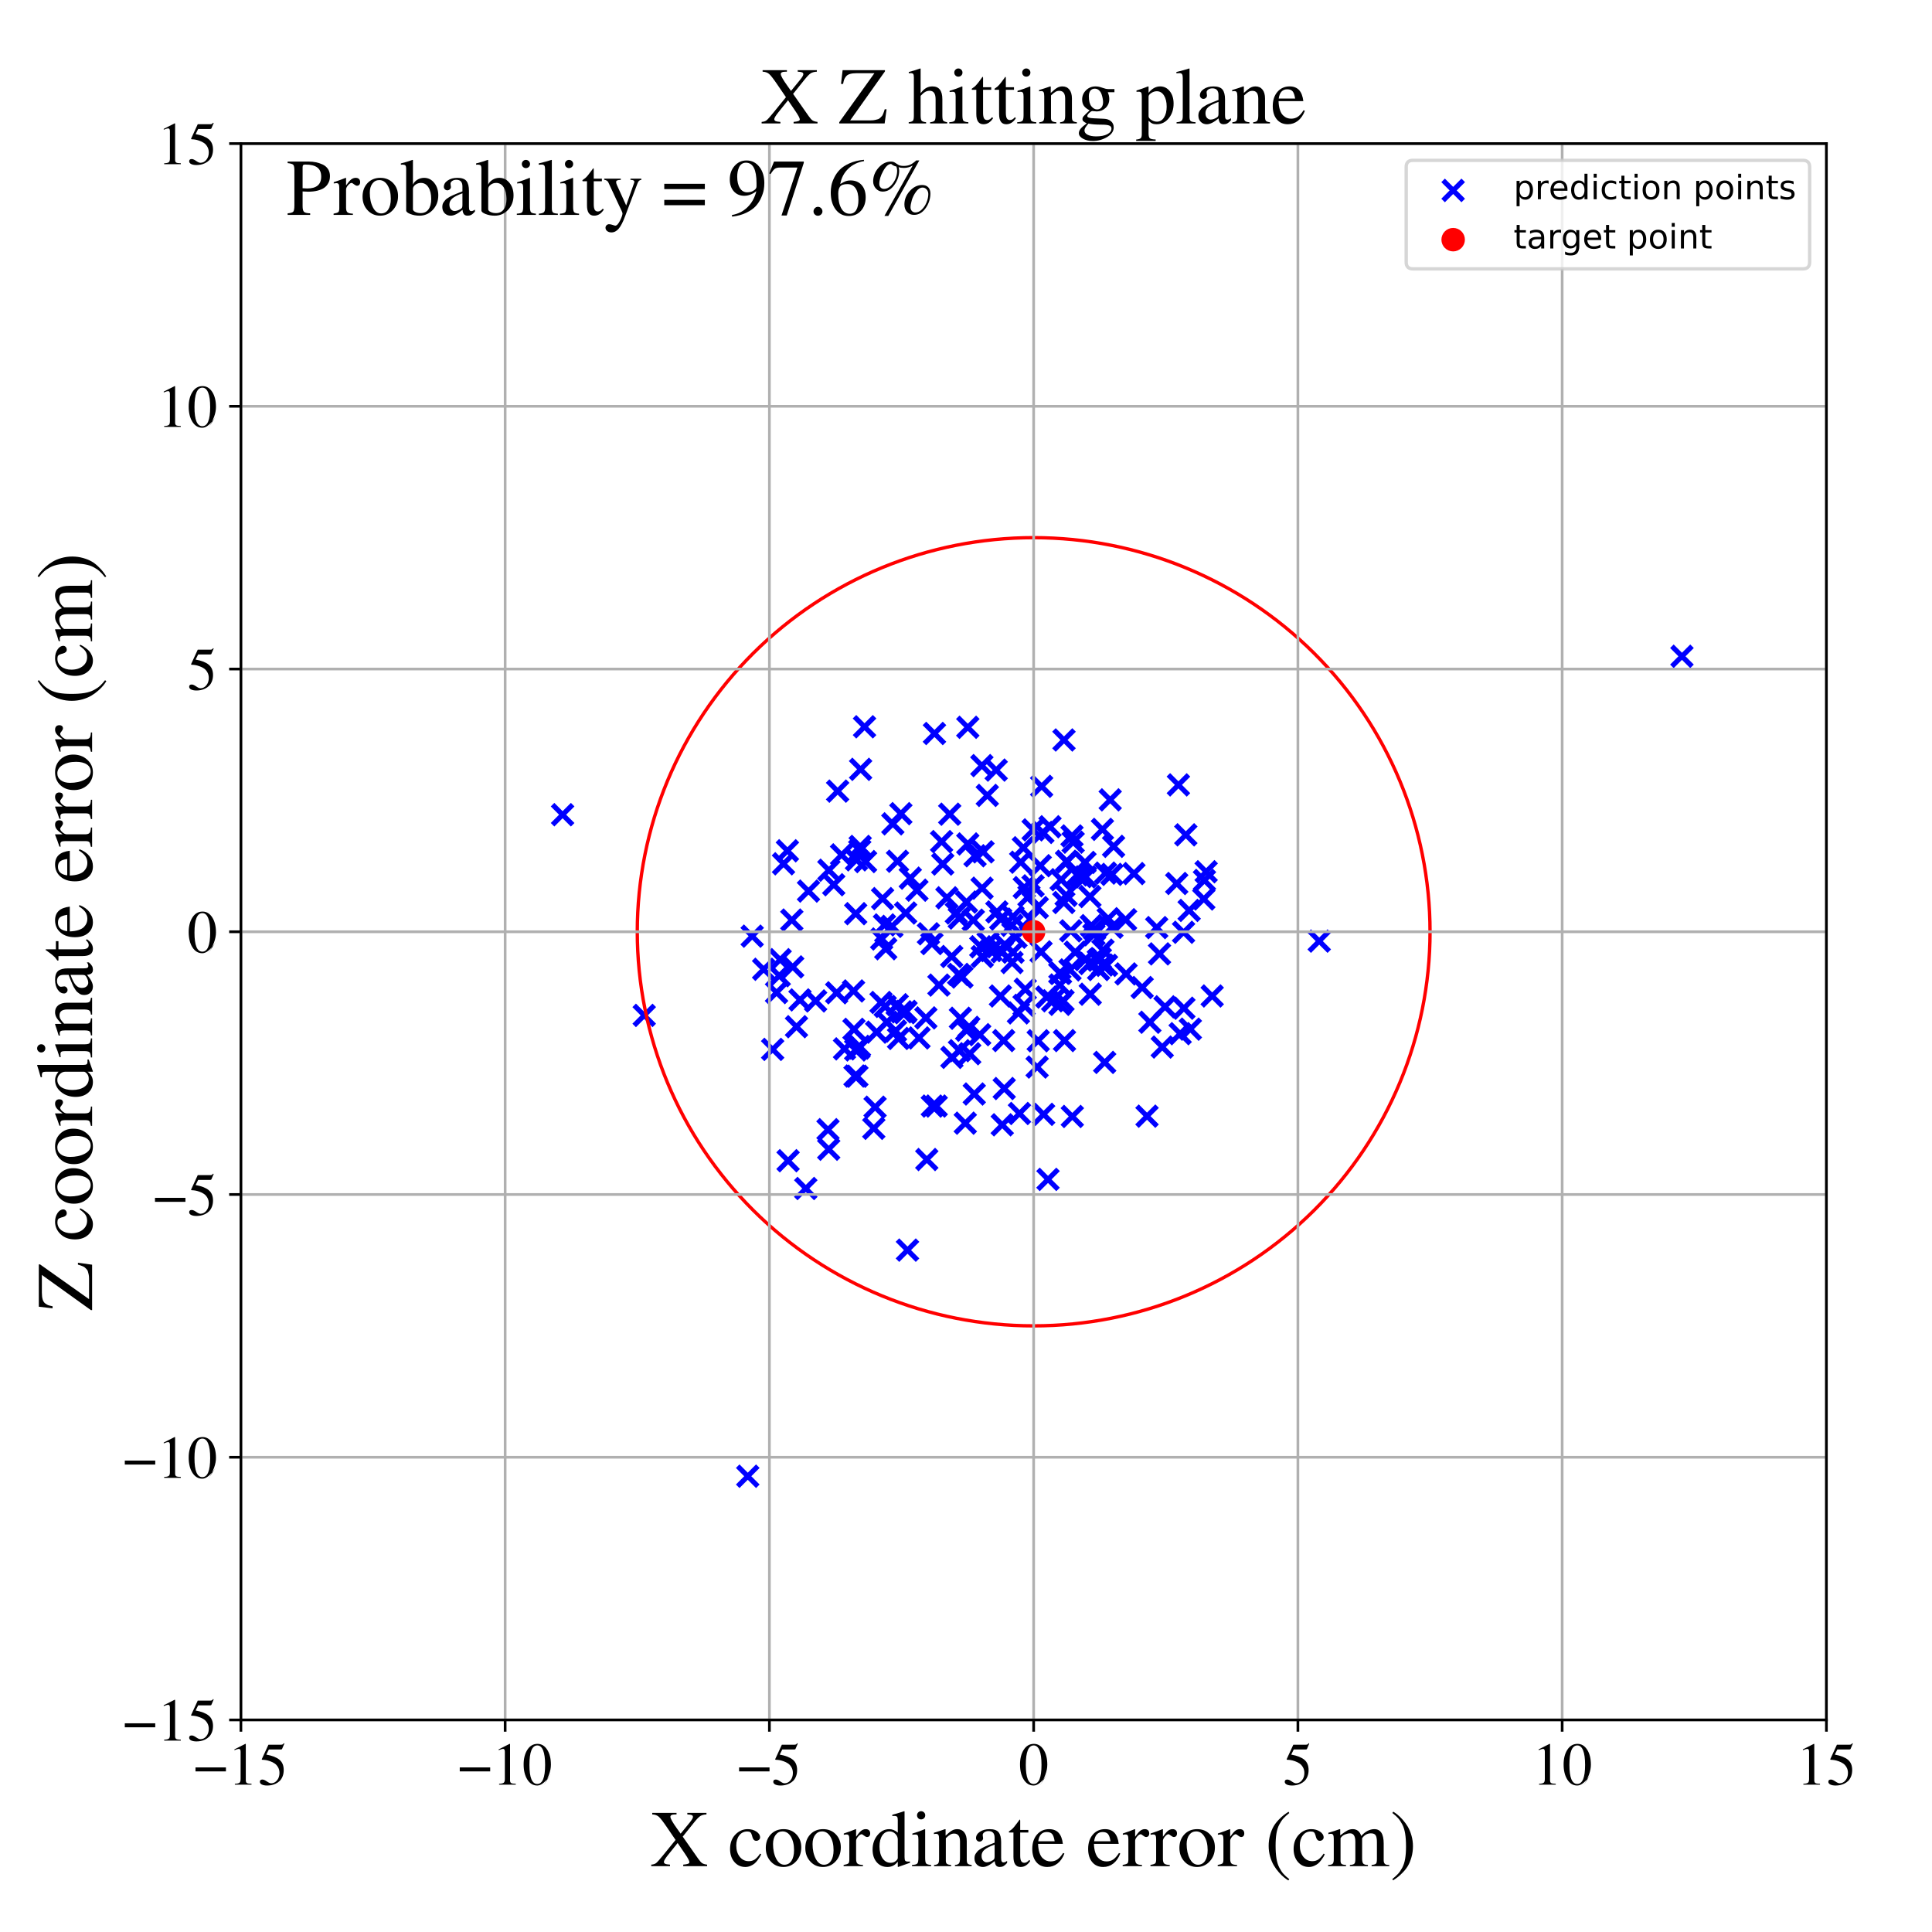 <?xml version="1.0" encoding="utf-8" standalone="no"?>
<!DOCTYPE svg PUBLIC "-//W3C//DTD SVG 1.1//EN"
  "http://www.w3.org/Graphics/SVG/1.1/DTD/svg11.dtd">
<!-- Created with matplotlib (https://matplotlib.org/) -->
<svg height="576pt" version="1.1" viewBox="0 0 576 576" width="576pt" xmlns="http://www.w3.org/2000/svg" xmlns:xlink="http://www.w3.org/1999/xlink">
 <defs>
  <style type="text/css">
*{stroke-linecap:butt;stroke-linejoin:round;}
  </style>
 </defs>
 <g id="figure_1">
  <g id="patch_1">
   <path d="M 0 576 
L 576 576 
L 576 0 
L 0 0 
z
" style="fill:#ffffff;"/>
  </g>
  <g id="axes_1">
   <g id="patch_2">
    <path d="M 71.822 512.784 
L 544.52 512.784 
L 544.52 42.802 
L 71.822 42.802 
z
" style="fill:#ffffff;"/>
   </g>
   <g id="PathCollection_1">
    <defs>
     <path d="M -3 3 
L 3 -3 
M -3 -3 
L 3 3 
" id="mbf2f7baaf5" style="stroke:#0000ff;stroke-width:1.5;"/>
    </defs>
    <g clip-path="url(#pae2aedb56e)">
     <use style="fill:#0000ff;stroke:#0000ff;stroke-width:1.5;" x="270.557" xlink:href="#mbf2f7baaf5" y="372.706"/>
     <use style="fill:#0000ff;stroke:#0000ff;stroke-width:1.5;" x="167.735" xlink:href="#mbf2f7baaf5" y="242.895"/>
     <use style="fill:#0000ff;stroke:#0000ff;stroke-width:1.5;" x="288.826" xlink:href="#mbf2f7baaf5" y="306.294"/>
     <use style="fill:#0000ff;stroke:#0000ff;stroke-width:1.5;" x="232.323" xlink:href="#mbf2f7baaf5" y="290.903"/>
     <use style="fill:#0000ff;stroke:#0000ff;stroke-width:1.5;" x="307.165" xlink:href="#mbf2f7baaf5" y="274.049"/>
     <use style="fill:#0000ff;stroke:#0000ff;stroke-width:1.5;" x="346.509" xlink:href="#mbf2f7baaf5" y="312.166"/>
     <use style="fill:#0000ff;stroke:#0000ff;stroke-width:1.5;" x="280.729" xlink:href="#mbf2f7baaf5" y="250.91"/>
     <use style="fill:#0000ff;stroke:#0000ff;stroke-width:1.5;" x="247.072" xlink:href="#mbf2f7baaf5" y="342.629"/>
     <use style="fill:#0000ff;stroke:#0000ff;stroke-width:1.5;" x="273.367" xlink:href="#mbf2f7baaf5" y="265.396"/>
     <use style="fill:#0000ff;stroke:#0000ff;stroke-width:1.5;" x="286.054" xlink:href="#mbf2f7baaf5" y="313.251"/>
     <use style="fill:#0000ff;stroke:#0000ff;stroke-width:1.5;" x="338.065" xlink:href="#mbf2f7baaf5" y="260.44"/>
     <use style="fill:#0000ff;stroke:#0000ff;stroke-width:1.5;" x="277.834" xlink:href="#mbf2f7baaf5" y="281.318"/>
     <use style="fill:#0000ff;stroke:#0000ff;stroke-width:1.5;" x="277.96" xlink:href="#mbf2f7baaf5" y="329.765"/>
     <use style="fill:#0000ff;stroke:#0000ff;stroke-width:1.5;" x="230.358" xlink:href="#mbf2f7baaf5" y="312.862"/>
     <use style="fill:#0000ff;stroke:#0000ff;stroke-width:1.5;" x="313.041" xlink:href="#mbf2f7baaf5" y="246.484"/>
     <use style="fill:#0000ff;stroke:#0000ff;stroke-width:1.5;" x="342.824" xlink:href="#mbf2f7baaf5" y="304.768"/>
     <use style="fill:#0000ff;stroke:#0000ff;stroke-width:1.5;" x="249.731" xlink:href="#mbf2f7baaf5" y="235.864"/>
     <use style="fill:#0000ff;stroke:#0000ff;stroke-width:1.5;" x="251.783" xlink:href="#mbf2f7baaf5" y="312.708"/>
     <use style="fill:#0000ff;stroke:#0000ff;stroke-width:1.5;" x="347.33" xlink:href="#mbf2f7baaf5" y="300.172"/>
     <use style="fill:#0000ff;stroke:#0000ff;stroke-width:1.5;" x="351.328" xlink:href="#mbf2f7baaf5" y="234.004"/>
     <use style="fill:#0000ff;stroke:#0000ff;stroke-width:1.5;" x="290.693" xlink:href="#mbf2f7baaf5" y="255.132"/>
     <use style="fill:#0000ff;stroke:#0000ff;stroke-width:1.5;" x="265.912" xlink:href="#mbf2f7baaf5" y="276.186"/>
     <use style="fill:#0000ff;stroke:#0000ff;stroke-width:1.5;" x="310.558" xlink:href="#mbf2f7baaf5" y="234.436"/>
     <use style="fill:#0000ff;stroke:#0000ff;stroke-width:1.5;" x="331.495" xlink:href="#mbf2f7baaf5" y="276.458"/>
     <use style="fill:#0000ff;stroke:#0000ff;stroke-width:1.5;" x="312.069" xlink:href="#mbf2f7baaf5" y="297.258"/>
     <use style="fill:#0000ff;stroke:#0000ff;stroke-width:1.5;" x="316.184" xlink:href="#mbf2f7baaf5" y="290.168"/>
     <use style="fill:#0000ff;stroke:#0000ff;stroke-width:1.5;" x="310.913" xlink:href="#mbf2f7baaf5" y="248.176"/>
     <use style="fill:#0000ff;stroke:#0000ff;stroke-width:1.5;" x="325.371" xlink:href="#mbf2f7baaf5" y="275.964"/>
     <use style="fill:#0000ff;stroke:#0000ff;stroke-width:1.5;" x="323.58" xlink:href="#mbf2f7baaf5" y="286.096"/>
     <use style="fill:#0000ff;stroke:#0000ff;stroke-width:1.5;" x="267.485" xlink:href="#mbf2f7baaf5" y="299.54"/>
     <use style="fill:#0000ff;stroke:#0000ff;stroke-width:1.5;" x="290.465" xlink:href="#mbf2f7baaf5" y="326.162"/>
     <use style="fill:#0000ff;stroke:#0000ff;stroke-width:1.5;" x="319.699" xlink:href="#mbf2f7baaf5" y="332.857"/>
     <use style="fill:#0000ff;stroke:#0000ff;stroke-width:1.5;" x="255.355" xlink:href="#mbf2f7baaf5" y="256.354"/>
     <use style="fill:#0000ff;stroke:#0000ff;stroke-width:1.5;" x="323.472" xlink:href="#mbf2f7baaf5" y="257.121"/>
     <use style="fill:#0000ff;stroke:#0000ff;stroke-width:1.5;" x="270.01" xlink:href="#mbf2f7baaf5" y="272.203"/>
     <use style="fill:#0000ff;stroke:#0000ff;stroke-width:1.5;" x="305.372" xlink:href="#mbf2f7baaf5" y="264.621"/>
     <use style="fill:#0000ff;stroke:#0000ff;stroke-width:1.5;" x="352.963" xlink:href="#mbf2f7baaf5" y="300.584"/>
     <use style="fill:#0000ff;stroke:#0000ff;stroke-width:1.5;" x="222.934" xlink:href="#mbf2f7baaf5" y="440.119"/>
     <use style="fill:#0000ff;stroke:#0000ff;stroke-width:1.5;" x="324.95" xlink:href="#mbf2f7baaf5" y="267.293"/>
     <use style="fill:#0000ff;stroke:#0000ff;stroke-width:1.5;" x="297.002" xlink:href="#mbf2f7baaf5" y="229.59"/>
     <use style="fill:#0000ff;stroke:#0000ff;stroke-width:1.5;" x="263.912" xlink:href="#mbf2f7baaf5" y="300.042"/>
     <use style="fill:#0000ff;stroke:#0000ff;stroke-width:1.5;" x="298.81" xlink:href="#mbf2f7baaf5" y="335.345"/>
     <use style="fill:#0000ff;stroke:#0000ff;stroke-width:1.5;" x="318.014" xlink:href="#mbf2f7baaf5" y="256.783"/>
     <use style="fill:#0000ff;stroke:#0000ff;stroke-width:1.5;" x="254.473" xlink:href="#mbf2f7baaf5" y="295.437"/>
     <use style="fill:#0000ff;stroke:#0000ff;stroke-width:1.5;" x="294.59" xlink:href="#mbf2f7baaf5" y="281.072"/>
     <use style="fill:#0000ff;stroke:#0000ff;stroke-width:1.5;" x="316.921" xlink:href="#mbf2f7baaf5" y="298.367"/>
     <use style="fill:#0000ff;stroke:#0000ff;stroke-width:1.5;" x="269.788" xlink:href="#mbf2f7baaf5" y="301.926"/>
     <use style="fill:#0000ff;stroke:#0000ff;stroke-width:1.5;" x="318.083" xlink:href="#mbf2f7baaf5" y="256.931"/>
     <use style="fill:#0000ff;stroke:#0000ff;stroke-width:1.5;" x="301.711" xlink:href="#mbf2f7baaf5" y="275.865"/>
     <use style="fill:#0000ff;stroke:#0000ff;stroke-width:1.5;" x="231.52" xlink:href="#mbf2f7baaf5" y="295.922"/>
     <use style="fill:#0000ff;stroke:#0000ff;stroke-width:1.5;" x="264.436" xlink:href="#mbf2f7baaf5" y="304.735"/>
     <use style="fill:#0000ff;stroke:#0000ff;stroke-width:1.5;" x="240.235" xlink:href="#mbf2f7baaf5" y="354.333"/>
     <use style="fill:#0000ff;stroke:#0000ff;stroke-width:1.5;" x="350.827" xlink:href="#mbf2f7baaf5" y="263.401"/>
     <use style="fill:#0000ff;stroke:#0000ff;stroke-width:1.5;" x="243.164" xlink:href="#mbf2f7baaf5" y="298.415"/>
     <use style="fill:#0000ff;stroke:#0000ff;stroke-width:1.5;" x="305.308" xlink:href="#mbf2f7baaf5" y="299.732"/>
     <use style="fill:#0000ff;stroke:#0000ff;stroke-width:1.5;" x="282.308" xlink:href="#mbf2f7baaf5" y="267.664"/>
     <use style="fill:#0000ff;stroke:#0000ff;stroke-width:1.5;" x="279.928" xlink:href="#mbf2f7baaf5" y="293.691"/>
     <use style="fill:#0000ff;stroke:#0000ff;stroke-width:1.5;" x="256.102" xlink:href="#mbf2f7baaf5" y="312.465"/>
     <use style="fill:#0000ff;stroke:#0000ff;stroke-width:1.5;" x="256.317" xlink:href="#mbf2f7baaf5" y="253.523"/>
     <use style="fill:#0000ff;stroke:#0000ff;stroke-width:1.5;" x="263.134" xlink:href="#mbf2f7baaf5" y="267.903"/>
     <use style="fill:#0000ff;stroke:#0000ff;stroke-width:1.5;" x="324.935" xlink:href="#mbf2f7baaf5" y="287.264"/>
     <use style="fill:#0000ff;stroke:#0000ff;stroke-width:1.5;" x="276.8" xlink:href="#mbf2f7baaf5" y="278.397"/>
     <use style="fill:#0000ff;stroke:#0000ff;stroke-width:1.5;" x="304.309" xlink:href="#mbf2f7baaf5" y="257.052"/>
     <use style="fill:#0000ff;stroke:#0000ff;stroke-width:1.5;" x="256.227" xlink:href="#mbf2f7baaf5" y="311.958"/>
     <use style="fill:#0000ff;stroke:#0000ff;stroke-width:1.5;" x="329.343" xlink:href="#mbf2f7baaf5" y="316.738"/>
     <use style="fill:#0000ff;stroke:#0000ff;stroke-width:1.5;" x="351.842" xlink:href="#mbf2f7baaf5" y="308.175"/>
     <use style="fill:#0000ff;stroke:#0000ff;stroke-width:1.5;" x="307.991" xlink:href="#mbf2f7baaf5" y="264.105"/>
     <use style="fill:#0000ff;stroke:#0000ff;stroke-width:1.5;" x="311.139" xlink:href="#mbf2f7baaf5" y="332.228"/>
     <use style="fill:#0000ff;stroke:#0000ff;stroke-width:1.5;" x="328.67" xlink:href="#mbf2f7baaf5" y="247.267"/>
     <use style="fill:#0000ff;stroke:#0000ff;stroke-width:1.5;" x="247.119" xlink:href="#mbf2f7baaf5" y="259.44"/>
     <use style="fill:#0000ff;stroke:#0000ff;stroke-width:1.5;" x="340.52" xlink:href="#mbf2f7baaf5" y="294.417"/>
     <use style="fill:#0000ff;stroke:#0000ff;stroke-width:1.5;" x="293.065" xlink:href="#mbf2f7baaf5" y="253.965"/>
     <use style="fill:#0000ff;stroke:#0000ff;stroke-width:1.5;" x="329.602" xlink:href="#mbf2f7baaf5" y="260.304"/>
     <use style="fill:#0000ff;stroke:#0000ff;stroke-width:1.5;" x="248.571" xlink:href="#mbf2f7baaf5" y="263.772"/>
     <use style="fill:#0000ff;stroke:#0000ff;stroke-width:1.5;" x="290.181" xlink:href="#mbf2f7baaf5" y="274.338"/>
     <use style="fill:#0000ff;stroke:#0000ff;stroke-width:1.5;" x="354.529" xlink:href="#mbf2f7baaf5" y="271.428"/>
     <use style="fill:#0000ff;stroke:#0000ff;stroke-width:1.5;" x="298.353" xlink:href="#mbf2f7baaf5" y="274.014"/>
     <use style="fill:#0000ff;stroke:#0000ff;stroke-width:1.5;" x="321.139" xlink:href="#mbf2f7baaf5" y="260.839"/>
     <use style="fill:#0000ff;stroke:#0000ff;stroke-width:1.5;" x="292.403" xlink:href="#mbf2f7baaf5" y="282.265"/>
     <use style="fill:#0000ff;stroke:#0000ff;stroke-width:1.5;" x="352.863" xlink:href="#mbf2f7baaf5" y="277.944"/>
     <use style="fill:#0000ff;stroke:#0000ff;stroke-width:1.5;" x="393.312" xlink:href="#mbf2f7baaf5" y="280.579"/>
     <use style="fill:#0000ff;stroke:#0000ff;stroke-width:1.5;" x="297.201" xlink:href="#mbf2f7baaf5" y="271.869"/>
     <use style="fill:#0000ff;stroke:#0000ff;stroke-width:1.5;" x="288.533" xlink:href="#mbf2f7baaf5" y="251.608"/>
     <use style="fill:#0000ff;stroke:#0000ff;stroke-width:1.5;" x="288.538" xlink:href="#mbf2f7baaf5" y="216.834"/>
     <use style="fill:#0000ff;stroke:#0000ff;stroke-width:1.5;" x="263.69" xlink:href="#mbf2f7baaf5" y="275.743"/>
     <use style="fill:#0000ff;stroke:#0000ff;stroke-width:1.5;" x="299.554" xlink:href="#mbf2f7baaf5" y="281.662"/>
     <use style="fill:#0000ff;stroke:#0000ff;stroke-width:1.5;" x="260.51" xlink:href="#mbf2f7baaf5" y="336.396"/>
     <use style="fill:#0000ff;stroke:#0000ff;stroke-width:1.5;" x="298.261" xlink:href="#mbf2f7baaf5" y="296.945"/>
     <use style="fill:#0000ff;stroke:#0000ff;stroke-width:1.5;" x="288.141" xlink:href="#mbf2f7baaf5" y="268.932"/>
     <use style="fill:#0000ff;stroke:#0000ff;stroke-width:1.5;" x="309.253" xlink:href="#mbf2f7baaf5" y="270.579"/>
     <use style="fill:#0000ff;stroke:#0000ff;stroke-width:1.5;" x="303.939" xlink:href="#mbf2f7baaf5" y="331.971"/>
     <use style="fill:#0000ff;stroke:#0000ff;stroke-width:1.5;" x="232.592" xlink:href="#mbf2f7baaf5" y="286.11"/>
     <use style="fill:#0000ff;stroke:#0000ff;stroke-width:1.5;" x="331.503" xlink:href="#mbf2f7baaf5" y="260.685"/>
     <use style="fill:#0000ff;stroke:#0000ff;stroke-width:1.5;" x="237.466" xlink:href="#mbf2f7baaf5" y="306.096"/>
     <use style="fill:#0000ff;stroke:#0000ff;stroke-width:1.5;" x="330.99" xlink:href="#mbf2f7baaf5" y="238.464"/>
     <use style="fill:#0000ff;stroke:#0000ff;stroke-width:1.5;" x="316.364" xlink:href="#mbf2f7baaf5" y="262.268"/>
     <use style="fill:#0000ff;stroke:#0000ff;stroke-width:1.5;" x="250.895" xlink:href="#mbf2f7baaf5" y="254.871"/>
     <use style="fill:#0000ff;stroke:#0000ff;stroke-width:1.5;" x="299.236" xlink:href="#mbf2f7baaf5" y="310.23"/>
     <use style="fill:#0000ff;stroke:#0000ff;stroke-width:1.5;" x="308.019" xlink:href="#mbf2f7baaf5" y="247.413"/>
     <use style="fill:#0000ff;stroke:#0000ff;stroke-width:1.5;" x="306.77" xlink:href="#mbf2f7baaf5" y="267.134"/>
     <use style="fill:#0000ff;stroke:#0000ff;stroke-width:1.5;" x="262.857" xlink:href="#mbf2f7baaf5" y="279.942"/>
     <use style="fill:#0000ff;stroke:#0000ff;stroke-width:1.5;" x="335.714" xlink:href="#mbf2f7baaf5" y="290.364"/>
     <use style="fill:#0000ff;stroke:#0000ff;stroke-width:1.5;" x="270.111" xlink:href="#mbf2f7baaf5" y="301.534"/>
     <use style="fill:#0000ff;stroke:#0000ff;stroke-width:1.5;" x="327.461" xlink:href="#mbf2f7baaf5" y="286.27"/>
     <use style="fill:#0000ff;stroke:#0000ff;stroke-width:1.5;" x="317.368" xlink:href="#mbf2f7baaf5" y="310.236"/>
     <use style="fill:#0000ff;stroke:#0000ff;stroke-width:1.5;" x="286.329" xlink:href="#mbf2f7baaf5" y="303.584"/>
     <use style="fill:#0000ff;stroke:#0000ff;stroke-width:1.5;" x="316.016" xlink:href="#mbf2f7baaf5" y="299.425"/>
     <use style="fill:#0000ff;stroke:#0000ff;stroke-width:1.5;" x="353.531" xlink:href="#mbf2f7baaf5" y="248.898"/>
     <use style="fill:#0000ff;stroke:#0000ff;stroke-width:1.5;" x="328.832" xlink:href="#mbf2f7baaf5" y="283.274"/>
     <use style="fill:#0000ff;stroke:#0000ff;stroke-width:1.5;" x="254.903" xlink:href="#mbf2f7baaf5" y="320.805"/>
     <use style="fill:#0000ff;stroke:#0000ff;stroke-width:1.5;" x="192.066" xlink:href="#mbf2f7baaf5" y="302.728"/>
     <use style="fill:#0000ff;stroke:#0000ff;stroke-width:1.5;" x="322.359" xlink:href="#mbf2f7baaf5" y="261.344"/>
     <use style="fill:#0000ff;stroke:#0000ff;stroke-width:1.5;" x="233.599" xlink:href="#mbf2f7baaf5" y="257.524"/>
     <use style="fill:#0000ff;stroke:#0000ff;stroke-width:1.5;" x="236.331" xlink:href="#mbf2f7baaf5" y="288.263"/>
     <use style="fill:#0000ff;stroke:#0000ff;stroke-width:1.5;" x="312.445" xlink:href="#mbf2f7baaf5" y="351.618"/>
     <use style="fill:#0000ff;stroke:#0000ff;stroke-width:1.5;" x="278.6" xlink:href="#mbf2f7baaf5" y="218.68"/>
     <use style="fill:#0000ff;stroke:#0000ff;stroke-width:1.5;" x="283.742" xlink:href="#mbf2f7baaf5" y="285.164"/>
     <use style="fill:#0000ff;stroke:#0000ff;stroke-width:1.5;" x="234.758" xlink:href="#mbf2f7baaf5" y="253.649"/>
     <use style="fill:#0000ff;stroke:#0000ff;stroke-width:1.5;" x="279.117" xlink:href="#mbf2f7baaf5" y="329.756"/>
     <use style="fill:#0000ff;stroke:#0000ff;stroke-width:1.5;" x="341.967" xlink:href="#mbf2f7baaf5" y="332.768"/>
     <use style="fill:#0000ff;stroke:#0000ff;stroke-width:1.5;" x="241.043" xlink:href="#mbf2f7baaf5" y="265.664"/>
     <use style="fill:#0000ff;stroke:#0000ff;stroke-width:1.5;" x="301.725" xlink:href="#mbf2f7baaf5" y="286.964"/>
     <use style="fill:#0000ff;stroke:#0000ff;stroke-width:1.5;" x="325.047" xlink:href="#mbf2f7baaf5" y="296.411"/>
     <use style="fill:#0000ff;stroke:#0000ff;stroke-width:1.5;" x="329.885" xlink:href="#mbf2f7baaf5" y="287.8"/>
     <use style="fill:#0000ff;stroke:#0000ff;stroke-width:1.5;" x="354.881" xlink:href="#mbf2f7baaf5" y="306.832"/>
     <use style="fill:#0000ff;stroke:#0000ff;stroke-width:1.5;" x="315.995" xlink:href="#mbf2f7baaf5" y="293.656"/>
     <use style="fill:#0000ff;stroke:#0000ff;stroke-width:1.5;" x="292.79" xlink:href="#mbf2f7baaf5" y="264.801"/>
     <use style="fill:#0000ff;stroke:#0000ff;stroke-width:1.5;" x="302.891" xlink:href="#mbf2f7baaf5" y="279.41"/>
     <use style="fill:#0000ff;stroke:#0000ff;stroke-width:1.5;" x="266.983" xlink:href="#mbf2f7baaf5" y="307.381"/>
     <use style="fill:#0000ff;stroke:#0000ff;stroke-width:1.5;" x="285.805" xlink:href="#mbf2f7baaf5" y="290.506"/>
     <use style="fill:#0000ff;stroke:#0000ff;stroke-width:1.5;" x="317.163" xlink:href="#mbf2f7baaf5" y="269.068"/>
     <use style="fill:#0000ff;stroke:#0000ff;stroke-width:1.5;" x="287.791" xlink:href="#mbf2f7baaf5" y="334.856"/>
     <use style="fill:#0000ff;stroke:#0000ff;stroke-width:1.5;" x="359.091" xlink:href="#mbf2f7baaf5" y="262.492"/>
     <use style="fill:#0000ff;stroke:#0000ff;stroke-width:1.5;" x="246.855" xlink:href="#mbf2f7baaf5" y="336.796"/>
     <use style="fill:#0000ff;stroke:#0000ff;stroke-width:1.5;" x="320.563" xlink:href="#mbf2f7baaf5" y="283.874"/>
     <use style="fill:#0000ff;stroke:#0000ff;stroke-width:1.5;" x="309.529" xlink:href="#mbf2f7baaf5" y="310.285"/>
     <use style="fill:#0000ff;stroke:#0000ff;stroke-width:1.5;" x="315.96" xlink:href="#mbf2f7baaf5" y="290.135"/>
     <use style="fill:#0000ff;stroke:#0000ff;stroke-width:1.5;" x="361.397" xlink:href="#mbf2f7baaf5" y="296.935"/>
     <use style="fill:#0000ff;stroke:#0000ff;stroke-width:1.5;" x="267.586" xlink:href="#mbf2f7baaf5" y="256.771"/>
     <use style="fill:#0000ff;stroke:#0000ff;stroke-width:1.5;" x="305.666" xlink:href="#mbf2f7baaf5" y="294.94"/>
     <use style="fill:#0000ff;stroke:#0000ff;stroke-width:1.5;" x="283.792" xlink:href="#mbf2f7baaf5" y="315.24"/>
     <use style="fill:#0000ff;stroke:#0000ff;stroke-width:1.5;" x="639.151" xlink:href="#mbf2f7baaf5" y="162.231"/>
     <use style="fill:#0000ff;stroke:#0000ff;stroke-width:1.5;" x="266.19" xlink:href="#mbf2f7baaf5" y="245.614"/>
     <use style="fill:#0000ff;stroke:#0000ff;stroke-width:1.5;" x="276.309" xlink:href="#mbf2f7baaf5" y="345.695"/>
     <use style="fill:#0000ff;stroke:#0000ff;stroke-width:1.5;" x="224.254" xlink:href="#mbf2f7baaf5" y="279.104"/>
     <use style="fill:#0000ff;stroke:#0000ff;stroke-width:1.5;" x="295.413" xlink:href="#mbf2f7baaf5" y="283.404"/>
     <use style="fill:#0000ff;stroke:#0000ff;stroke-width:1.5;" x="268.577" xlink:href="#mbf2f7baaf5" y="242.582"/>
     <use style="fill:#0000ff;stroke:#0000ff;stroke-width:1.5;" x="285.115" xlink:href="#mbf2f7baaf5" y="272.201"/>
     <use style="fill:#0000ff;stroke:#0000ff;stroke-width:1.5;" x="303.634" xlink:href="#mbf2f7baaf5" y="301.985"/>
     <use style="fill:#0000ff;stroke:#0000ff;stroke-width:1.5;" x="271.392" xlink:href="#mbf2f7baaf5" y="261.806"/>
     <use style="fill:#0000ff;stroke:#0000ff;stroke-width:1.5;" x="255.119" xlink:href="#mbf2f7baaf5" y="272.398"/>
     <use style="fill:#0000ff;stroke:#0000ff;stroke-width:1.5;" x="326.337" xlink:href="#mbf2f7baaf5" y="277.077"/>
     <use style="fill:#0000ff;stroke:#0000ff;stroke-width:1.5;" x="302.032" xlink:href="#mbf2f7baaf5" y="283.886"/>
     <use style="fill:#0000ff;stroke:#0000ff;stroke-width:1.5;" x="301.991" xlink:href="#mbf2f7baaf5" y="273.275"/>
     <use style="fill:#0000ff;stroke:#0000ff;stroke-width:1.5;" x="345.693" xlink:href="#mbf2f7baaf5" y="284.387"/>
     <use style="fill:#0000ff;stroke:#0000ff;stroke-width:1.5;" x="323.647" xlink:href="#mbf2f7baaf5" y="261.43"/>
     <use style="fill:#0000ff;stroke:#0000ff;stroke-width:1.5;" x="249.443" xlink:href="#mbf2f7baaf5" y="295.984"/>
     <use style="fill:#0000ff;stroke:#0000ff;stroke-width:1.5;" x="262.665" xlink:href="#mbf2f7baaf5" y="298.871"/>
     <use style="fill:#0000ff;stroke:#0000ff;stroke-width:1.5;" x="330.397" xlink:href="#mbf2f7baaf5" y="273.902"/>
     <use style="fill:#0000ff;stroke:#0000ff;stroke-width:1.5;" x="299.395" xlink:href="#mbf2f7baaf5" y="324.529"/>
     <use style="fill:#0000ff;stroke:#0000ff;stroke-width:1.5;" x="256.584" xlink:href="#mbf2f7baaf5" y="229.371"/>
     <use style="fill:#0000ff;stroke:#0000ff;stroke-width:1.5;" x="319.236" xlink:href="#mbf2f7baaf5" y="277.517"/>
     <use style="fill:#0000ff;stroke:#0000ff;stroke-width:1.5;" x="256.456" xlink:href="#mbf2f7baaf5" y="252.347"/>
     <use style="fill:#0000ff;stroke:#0000ff;stroke-width:1.5;" x="273.986" xlink:href="#mbf2f7baaf5" y="309.445"/>
     <use style="fill:#0000ff;stroke:#0000ff;stroke-width:1.5;" x="313.84" xlink:href="#mbf2f7baaf5" y="298.37"/>
     <use style="fill:#0000ff;stroke:#0000ff;stroke-width:1.5;" x="268.802" xlink:href="#mbf2f7baaf5" y="301.666"/>
     <use style="fill:#0000ff;stroke:#0000ff;stroke-width:1.5;" x="281.069" xlink:href="#mbf2f7baaf5" y="257.603"/>
     <use style="fill:#0000ff;stroke:#0000ff;stroke-width:1.5;" x="501.452" xlink:href="#mbf2f7baaf5" y="195.665"/>
     <use style="fill:#0000ff;stroke:#0000ff;stroke-width:1.5;" x="286.8" xlink:href="#mbf2f7baaf5" y="291.292"/>
     <use style="fill:#0000ff;stroke:#0000ff;stroke-width:1.5;" x="260.891" xlink:href="#mbf2f7baaf5" y="330.097"/>
     <use style="fill:#0000ff;stroke:#0000ff;stroke-width:1.5;" x="310.142" xlink:href="#mbf2f7baaf5" y="258.099"/>
     <use style="fill:#0000ff;stroke:#0000ff;stroke-width:1.5;" x="359.595" xlink:href="#mbf2f7baaf5" y="259.897"/>
     <use style="fill:#0000ff;stroke:#0000ff;stroke-width:1.5;" x="309.21" xlink:href="#mbf2f7baaf5" y="318.127"/>
     <use style="fill:#0000ff;stroke:#0000ff;stroke-width:1.5;" x="326.135" xlink:href="#mbf2f7baaf5" y="278.687"/>
     <use style="fill:#0000ff;stroke:#0000ff;stroke-width:1.5;" x="286.004" xlink:href="#mbf2f7baaf5" y="273.714"/>
     <use style="fill:#0000ff;stroke:#0000ff;stroke-width:1.5;" x="332.006" xlink:href="#mbf2f7baaf5" y="252.328"/>
     <use style="fill:#0000ff;stroke:#0000ff;stroke-width:1.5;" x="319.602" xlink:href="#mbf2f7baaf5" y="249.22"/>
     <use style="fill:#0000ff;stroke:#0000ff;stroke-width:1.5;" x="305.112" xlink:href="#mbf2f7baaf5" y="252.74"/>
     <use style="fill:#0000ff;stroke:#0000ff;stroke-width:1.5;" x="294.354" xlink:href="#mbf2f7baaf5" y="237.141"/>
     <use style="fill:#0000ff;stroke:#0000ff;stroke-width:1.5;" x="234.959" xlink:href="#mbf2f7baaf5" y="346.049"/>
     <use style="fill:#0000ff;stroke:#0000ff;stroke-width:1.5;" x="227.671" xlink:href="#mbf2f7baaf5" y="288.977"/>
     <use style="fill:#0000ff;stroke:#0000ff;stroke-width:1.5;" x="238.504" xlink:href="#mbf2f7baaf5" y="298.108"/>
     <use style="fill:#0000ff;stroke:#0000ff;stroke-width:1.5;" x="267.886" xlink:href="#mbf2f7baaf5" y="309.594"/>
     <use style="fill:#0000ff;stroke:#0000ff;stroke-width:1.5;" x="327.533" xlink:href="#mbf2f7baaf5" y="289.06"/>
     <use style="fill:#0000ff;stroke:#0000ff;stroke-width:1.5;" x="255.104" xlink:href="#mbf2f7baaf5" y="313.037"/>
     <use style="fill:#0000ff;stroke:#0000ff;stroke-width:1.5;" x="335.573" xlink:href="#mbf2f7baaf5" y="274.2"/>
     <use style="fill:#0000ff;stroke:#0000ff;stroke-width:1.5;" x="328.748" xlink:href="#mbf2f7baaf5" y="287.704"/>
     <use style="fill:#0000ff;stroke:#0000ff;stroke-width:1.5;" x="236.073" xlink:href="#mbf2f7baaf5" y="274.301"/>
     <use style="fill:#0000ff;stroke:#0000ff;stroke-width:1.5;" x="257.75" xlink:href="#mbf2f7baaf5" y="216.681"/>
     <use style="fill:#0000ff;stroke:#0000ff;stroke-width:1.5;" x="358.9" xlink:href="#mbf2f7baaf5" y="268.016"/>
     <use style="fill:#0000ff;stroke:#0000ff;stroke-width:1.5;" x="298.783" xlink:href="#mbf2f7baaf5" y="283.749"/>
     <use style="fill:#0000ff;stroke:#0000ff;stroke-width:1.5;" x="317.217" xlink:href="#mbf2f7baaf5" y="220.616"/>
     <use style="fill:#0000ff;stroke:#0000ff;stroke-width:1.5;" x="261.365" xlink:href="#mbf2f7baaf5" y="307.715"/>
     <use style="fill:#0000ff;stroke:#0000ff;stroke-width:1.5;" x="319.006" xlink:href="#mbf2f7baaf5" y="289.165"/>
     <use style="fill:#0000ff;stroke:#0000ff;stroke-width:1.5;" x="310.376" xlink:href="#mbf2f7baaf5" y="283.786"/>
     <use style="fill:#0000ff;stroke:#0000ff;stroke-width:1.5;" x="292.08" xlink:href="#mbf2f7baaf5" y="308.473"/>
     <use style="fill:#0000ff;stroke:#0000ff;stroke-width:1.5;" x="258.065" xlink:href="#mbf2f7baaf5" y="256.863"/>
     <use style="fill:#0000ff;stroke:#0000ff;stroke-width:1.5;" x="288.203" xlink:href="#mbf2f7baaf5" y="307.145"/>
     <use style="fill:#0000ff;stroke:#0000ff;stroke-width:1.5;" x="344.861" xlink:href="#mbf2f7baaf5" y="276.552"/>
     <use style="fill:#0000ff;stroke:#0000ff;stroke-width:1.5;" x="264.077" xlink:href="#mbf2f7baaf5" y="282.853"/>
     <use style="fill:#0000ff;stroke:#0000ff;stroke-width:1.5;" x="255.474" xlink:href="#mbf2f7baaf5" y="320.859"/>
     <use style="fill:#0000ff;stroke:#0000ff;stroke-width:1.5;" x="283.144" xlink:href="#mbf2f7baaf5" y="242.745"/>
     <use style="fill:#0000ff;stroke:#0000ff;stroke-width:1.5;" x="276.03" xlink:href="#mbf2f7baaf5" y="303.471"/>
     <use style="fill:#0000ff;stroke:#0000ff;stroke-width:1.5;" x="319.948" xlink:href="#mbf2f7baaf5" y="251.085"/>
     <use style="fill:#0000ff;stroke:#0000ff;stroke-width:1.5;" x="317.845" xlink:href="#mbf2f7baaf5" y="266.94"/>
     <use style="fill:#0000ff;stroke:#0000ff;stroke-width:1.5;" x="292.847" xlink:href="#mbf2f7baaf5" y="285.188"/>
     <use style="fill:#0000ff;stroke:#0000ff;stroke-width:1.5;" x="289.115" xlink:href="#mbf2f7baaf5" y="314.154"/>
     <use style="fill:#0000ff;stroke:#0000ff;stroke-width:1.5;" x="292.731" xlink:href="#mbf2f7baaf5" y="228.258"/>
     <use style="fill:#0000ff;stroke:#0000ff;stroke-width:1.5;" x="254.6" xlink:href="#mbf2f7baaf5" y="306.883"/>
     <use style="fill:#0000ff;stroke:#0000ff;stroke-width:1.5;" x="328.061" xlink:href="#mbf2f7baaf5" y="285.78"/>
    </g>
   </g>
   <g id="PathCollection_2">
    <defs>
     <path d="M 0 3 
C 0.796 3 1.559 2.684 2.121 2.121 
C 2.684 1.559 3 0.796 3 0 
C 3 -0.796 2.684 -1.559 2.121 -2.121 
C 1.559 -2.684 0.796 -3 0 -3 
C -0.796 -3 -1.559 -2.684 -2.121 -2.121 
C -2.684 -1.559 -3 -0.796 -3 0 
C -3 0.796 -2.684 1.559 -2.121 2.121 
C -1.559 2.684 -0.796 3 0 3 
z
" id="mc50b034c40" style="stroke:#ff0000;"/>
    </defs>
    <g clip-path="url(#pae2aedb56e)">
     <use style="fill:#ff0000;stroke:#ff0000;" x="308.171" xlink:href="#mc50b034c40" y="277.793"/>
    </g>
   </g>
   <g id="patch_3">
    <path clip-path="url(#pae2aedb56e)" d="M 308.171 395.288 
C 339.511 395.288 369.572 382.908 391.733 360.875 
C 413.894 338.841 426.346 308.953 426.346 277.793 
C 426.346 246.633 413.894 216.745 391.733 194.711 
C 369.572 172.677 339.511 160.297 308.171 160.297 
C 276.831 160.297 246.77 172.677 224.609 194.711 
C 202.448 216.745 189.997 246.633 189.997 277.793 
C 189.997 308.953 202.448 338.841 224.609 360.875 
C 246.77 382.908 276.831 395.288 308.171 395.288 
z
" style="fill:none;stroke:#ff0000;stroke-linejoin:miter;"/>
   </g>
   <g id="matplotlib.axis_1">
    <g id="xtick_1">
     <g id="line2d_1">
      <path clip-path="url(#pae2aedb56e)" d="M 71.822 512.784 
L 71.822 42.802 
" style="fill:none;stroke:#b0b0b0;stroke-linecap:square;stroke-width:0.8;"/>
     </g>
     <g id="line2d_2">
      <defs>
       <path d="M 0 0 
L 0 3.5 
" id="m5ae7f991c3" style="stroke:#000000;stroke-width:0.8;"/>
      </defs>
      <g>
       <use style="stroke:#000000;stroke-width:0.8;" x="71.822" xlink:href="#m5ae7f991c3" y="512.784"/>
      </g>
     </g>
     <g id="text_1">
      <!-- −15 -->
      <defs>
       <path d="M 3 22 
L 3 28.594 
L 53.406 28.594 
L 53.406 22 
z
" id="FreeSerif-8722"/>
       <path d="M 18.297 59.297 
Q 16.5 59.297 11.094 57.094 
L 11.094 58.5 
L 29.094 67.594 
L 29.906 67.406 
L 29.906 7.406 
Q 29.906 3.797 31.703 2.688 
Q 33.5 1.594 39.406 1.5 
L 39.406 0 
L 11.797 0 
L 11.797 1.5 
Q 17.406 1.703 19.344 3.141 
Q 21.297 4.594 21.297 9.297 
L 21.297 54.594 
Q 21.297 59.297 18.297 59.297 
z
" id="FreeSerif-49"/>
       <path d="M 35.703 19.406 
Q 35.703 24.703 33.344 28.797 
Q 31 32.906 27.641 35.156 
Q 24.297 37.406 20.141 38.844 
Q 16 40.297 12.953 40.75 
Q 9.906 41.203 7.594 41.203 
Q 6.406 41.203 6.406 42 
Q 6.406 42.297 6.5 42.5 
L 17.406 66.203 
L 38.297 66.203 
Q 39.906 66.203 40.844 66.703 
Q 41.797 67.203 42.906 68.797 
L 43.797 68.094 
L 40 59.203 
Q 39.594 58.297 37.703 58.297 
L 18.094 58.297 
L 13.906 49.797 
Q 28.5 47.203 35.594 41.344 
Q 42.703 35.5 42.703 24.203 
Q 42.703 18.297 40.844 13.688 
Q 39 9.094 36.141 6.297 
Q 33.297 3.5 29.547 1.703 
Q 25.797 -0.094 22.344 -0.75 
Q 18.906 -1.406 15.406 -1.406 
Q 9.797 -1.406 6.5 0.25 
Q 3.203 1.906 3.203 4.797 
Q 3.203 8.5 7.5 8.5 
Q 10.297 8.5 14.75 5.391 
Q 19.203 2.297 21.797 2.297 
Q 27.703 2.297 31.703 7.25 
Q 35.703 12.203 35.703 19.406 
z
" id="FreeSerif-53"/>
      </defs>
      <g transform="translate(57.746 532.077)scale(0.18 -0.18)">
       <use xlink:href="#FreeSerif-8722"/>
       <use x="56.4" xlink:href="#FreeSerif-49"/>
       <use x="106.4" xlink:href="#FreeSerif-53"/>
      </g>
     </g>
    </g>
    <g id="xtick_2">
     <g id="line2d_3">
      <path clip-path="url(#pae2aedb56e)" d="M 150.605 512.784 
L 150.605 42.802 
" style="fill:none;stroke:#b0b0b0;stroke-linecap:square;stroke-width:0.8;"/>
     </g>
     <g id="line2d_4">
      <g>
       <use style="stroke:#000000;stroke-width:0.8;" x="150.605" xlink:href="#m5ae7f991c3" y="512.784"/>
      </g>
     </g>
     <g id="text_2">
      <!-- −10 -->
      <defs>
       <path d="M 47.594 17.797 
Q 35.203 -1.406 25 -1.406 
Q 14.797 -1.406 8.594 8.391 
Q 2.406 18.203 2.406 33.594 
Q 2.406 48.094 8.594 57.844 
Q 14.797 67.594 25.406 67.594 
Q 35.203 67.594 41.391 58 
Q 47.594 48.406 47.594 33 
Q 47.594 17.797 35.203 -1.406 
z
M 25.094 65 
Q 12 65 12 32.703 
Q 12 1.203 25 1.203 
Q 38 1.203 38 32.797 
Q 38 48.5 34.703 56.75 
Q 31.406 65 25.094 65 
z
" id="FreeSerif-48"/>
      </defs>
      <g transform="translate(136.529 532.077)scale(0.18 -0.18)">
       <use xlink:href="#FreeSerif-8722"/>
       <use x="56.4" xlink:href="#FreeSerif-49"/>
       <use x="106.4" xlink:href="#FreeSerif-48"/>
      </g>
     </g>
    </g>
    <g id="xtick_3">
     <g id="line2d_5">
      <path clip-path="url(#pae2aedb56e)" d="M 229.388 512.784 
L 229.388 42.802 
" style="fill:none;stroke:#b0b0b0;stroke-linecap:square;stroke-width:0.8;"/>
     </g>
     <g id="line2d_6">
      <g>
       <use style="stroke:#000000;stroke-width:0.8;" x="229.388" xlink:href="#m5ae7f991c3" y="512.784"/>
      </g>
     </g>
     <g id="text_3">
      <!-- −5 -->
      <g transform="translate(219.812 532.077)scale(0.18 -0.18)">
       <use xlink:href="#FreeSerif-8722"/>
       <use x="56.4" xlink:href="#FreeSerif-53"/>
      </g>
     </g>
    </g>
    <g id="xtick_4">
     <g id="line2d_7">
      <path clip-path="url(#pae2aedb56e)" d="M 308.171 512.784 
L 308.171 42.802 
" style="fill:none;stroke:#b0b0b0;stroke-linecap:square;stroke-width:0.8;"/>
     </g>
     <g id="line2d_8">
      <g>
       <use style="stroke:#000000;stroke-width:0.8;" x="308.171" xlink:href="#m5ae7f991c3" y="512.784"/>
      </g>
     </g>
     <g id="text_4">
      <!-- 0 -->
      <g transform="translate(303.671 532.077)scale(0.18 -0.18)">
       <use xlink:href="#FreeSerif-48"/>
      </g>
     </g>
    </g>
    <g id="xtick_5">
     <g id="line2d_9">
      <path clip-path="url(#pae2aedb56e)" d="M 386.954 512.784 
L 386.954 42.802 
" style="fill:none;stroke:#b0b0b0;stroke-linecap:square;stroke-width:0.8;"/>
     </g>
     <g id="line2d_10">
      <g>
       <use style="stroke:#000000;stroke-width:0.8;" x="386.954" xlink:href="#m5ae7f991c3" y="512.784"/>
      </g>
     </g>
     <g id="text_5">
      <!-- 5 -->
      <g transform="translate(382.454 532.077)scale(0.18 -0.18)">
       <use xlink:href="#FreeSerif-53"/>
      </g>
     </g>
    </g>
    <g id="xtick_6">
     <g id="line2d_11">
      <path clip-path="url(#pae2aedb56e)" d="M 465.737 512.784 
L 465.737 42.802 
" style="fill:none;stroke:#b0b0b0;stroke-linecap:square;stroke-width:0.8;"/>
     </g>
     <g id="line2d_12">
      <g>
       <use style="stroke:#000000;stroke-width:0.8;" x="465.737" xlink:href="#m5ae7f991c3" y="512.784"/>
      </g>
     </g>
     <g id="text_6">
      <!-- 10 -->
      <g transform="translate(456.737 532.077)scale(0.18 -0.18)">
       <use xlink:href="#FreeSerif-49"/>
       <use x="50" xlink:href="#FreeSerif-48"/>
      </g>
     </g>
    </g>
    <g id="xtick_7">
     <g id="line2d_13">
      <path clip-path="url(#pae2aedb56e)" d="M 544.52 512.784 
L 544.52 42.802 
" style="fill:none;stroke:#b0b0b0;stroke-linecap:square;stroke-width:0.8;"/>
     </g>
     <g id="line2d_14">
      <g>
       <use style="stroke:#000000;stroke-width:0.8;" x="544.52" xlink:href="#m5ae7f991c3" y="512.784"/>
      </g>
     </g>
     <g id="text_7">
      <!-- 15 -->
      <g transform="translate(535.52 532.077)scale(0.18 -0.18)">
       <use xlink:href="#FreeSerif-49"/>
       <use x="50" xlink:href="#FreeSerif-53"/>
      </g>
     </g>
    </g>
    <g id="text_8">
     <!-- X coordinate error (cm) -->
     <defs>
      <path d="M 69.594 66.203 
L 69.594 64.297 
Q 64.703 64 62.047 62.344 
Q 59.406 60.703 54.703 54.906 
L 40.094 36.703 
L 59.297 9.297 
Q 62.297 5 64.297 3.703 
Q 66.297 2.406 70.406 1.906 
L 70.406 0 
L 40.703 0 
L 40.703 1.906 
Q 44.797 2.297 46.594 2.938 
Q 48.406 3.594 48.406 5 
Q 48.406 7.203 43.297 14.797 
L 33.797 28.797 
L 21.906 14 
Q 16.703 7.5 16.703 5.406 
Q 16.703 3.703 18.297 2.953 
Q 19.906 2.203 24.297 1.906 
L 24.297 0 
L 1 0 
L 1 1.906 
Q 4.906 2.203 7 3.797 
Q 9.094 5.406 15.5 13.297 
L 31.203 32.594 
L 20.297 48.594 
Q 13.297 58.906 10.25 61.5 
Q 7.203 64.094 2.203 64.297 
L 2.203 66.203 
L 32.406 66.203 
L 32.406 64.297 
L 29.594 64.203 
Q 24.797 64.094 24.797 61.297 
Q 24.797 58.094 33.297 46.297 
L 37.5 40.406 
L 48.797 54.203 
Q 52.797 59.203 52.797 61.094 
Q 52.797 62.797 51.344 63.438 
Q 49.906 64.094 45.797 64.297 
L 45.797 66.203 
z
" id="FreeSerif-88"/>
      <path id="FreeSerif-32"/>
      <path d="M 2.5 21.297 
Q 2.5 32.406 9.047 39.203 
Q 15.594 46 24.406 46 
Q 30.703 46 35.25 42.953 
Q 39.797 39.906 39.797 35.703 
Q 39.797 34 38.391 32.75 
Q 37 31.5 35 31.5 
Q 31.594 31.5 30.297 36.094 
L 29.703 38.297 
Q 28.906 41.094 27.703 42.094 
Q 26.5 43.094 23.797 43.094 
Q 17.703 43.094 13.953 38.25 
Q 10.203 33.406 10.203 25.703 
Q 10.203 17.094 14.547 11.641 
Q 18.906 6.203 25.703 6.203 
Q 30 6.203 33.094 8.25 
Q 36.203 10.297 39.797 15.594 
L 41.203 14.703 
Q 40.203 12.703 39.453 11.391 
Q 38.703 10.094 36.75 7.5 
Q 34.797 4.906 32.891 3.297 
Q 31 1.703 27.891 0.344 
Q 24.797 -1 21.5 -1 
Q 13.203 -1 7.844 5.25 
Q 2.5 11.5 2.5 21.297 
z
" id="FreeSerif-99"/>
      <path d="M 24.594 46 
Q 34.203 46 40.391 39.594 
Q 46.594 33.203 46.594 23.406 
Q 46.594 13 40.188 6 
Q 33.797 -1 24.391 -1 
Q 15 -1 8.75 5.75 
Q 2.5 12.5 2.5 22.594 
Q 2.5 32.906 8.641 39.453 
Q 14.797 46 24.594 46 
z
M 11.5 27.5 
Q 11.5 16.797 15.391 9.297 
Q 19.297 1.797 25.594 1.797 
Q 31.203 1.797 34.391 6.594 
Q 37.594 11.406 37.594 19.906 
Q 37.594 30.203 33.594 36.703 
Q 29.594 43.203 23.297 43.203 
Q 18 43.203 14.75 38.891 
Q 11.5 34.594 11.5 27.5 
z
" id="FreeSerif-111"/>
      <path d="M 30.094 36.203 
Q 28.594 36.203 26.391 37.953 
Q 24.203 39.703 23.5 39.703 
Q 21.5 39.703 19 36.797 
Q 16.5 33.906 16.5 31.5 
L 16.5 9 
Q 16.5 4.703 18.203 3.203 
Q 19.906 1.703 25 1.5 
L 25 0 
L 1 0 
L 1 1.5 
Q 5.797 2.406 6.938 3.5 
Q 8.094 4.594 8.094 8.406 
L 8.094 33.406 
Q 8.094 36.703 7.344 38.047 
Q 6.594 39.406 4.703 39.406 
Q 3.094 39.406 1.203 39 
L 1.203 40.594 
Q 9.203 43.203 16 46 
L 16.5 45.797 
L 16.5 36.594 
Q 20.203 41.906 22.797 43.953 
Q 25.406 46 28.5 46 
Q 31.094 46 32.547 44.594 
Q 34 43.203 34 40.703 
Q 34 38.594 32.953 37.391 
Q 31.906 36.203 30.094 36.203 
z
" id="FreeSerif-114"/>
      <path d="M 34.203 -1 
L 33.797 -0.703 
L 33.797 5.703 
Q 29 -1 21 -1 
Q 12.703 -1 7.594 4.953 
Q 2.5 10.906 2.5 20.5 
Q 2.5 31.094 8.594 38.547 
Q 14.703 46 23.297 46 
Q 28.703 46 33.797 41.703 
L 33.797 57.297 
Q 33.797 60.406 32.891 61.406 
Q 32 62.406 29.203 62.406 
Q 27.797 62.406 27 62.297 
L 27 63.906 
Q 36.094 66.297 41.703 68.297 
L 42.203 68.094 
L 42.203 11.406 
Q 42.203 7.906 43.047 6.797 
Q 43.906 5.703 46.594 5.703 
Q 47.094 5.703 48.906 5.797 
L 48.906 4.203 
z
M 24.906 4.203 
Q 28.703 4.203 31.25 6.344 
Q 33.797 8.5 33.797 10.203 
L 33.797 33.203 
Q 33.797 37.203 30.688 40.203 
Q 27.594 43.203 23.594 43.203 
Q 17.906 43.203 14.5 38.094 
Q 11.094 33 11.094 24.5 
Q 11.094 15.297 14.891 9.75 
Q 18.703 4.203 24.906 4.203 
z
" id="FreeSerif-100"/>
      <path d="M 6.203 39.297 
Q 4 39.297 2 39 
L 2 40.5 
Q 9 42.5 17.5 46 
L 17.906 45.703 
L 17.906 10.203 
Q 17.906 4.797 19.156 3.344 
Q 20.406 1.906 25.297 1.5 
L 25.297 0 
L 1.594 0 
L 1.594 1.5 
Q 6.797 1.797 8.141 3.297 
Q 9.5 4.797 9.5 10.203 
L 9.5 33.406 
Q 9.5 36.703 8.75 38 
Q 8 39.297 6.203 39.297 
z
M 12.797 68.297 
Q 15 68.297 16.5 66.797 
Q 18 65.297 18 63.203 
Q 18 61 16.5 59.547 
Q 15 58.094 12.797 58.094 
Q 10.703 58.094 9.25 59.594 
Q 7.797 61.094 7.797 63.188 
Q 7.797 65.297 9.297 66.797 
Q 10.797 68.297 12.797 68.297 
z
" id="FreeSerif-105"/>
      <path d="M 1 39.797 
L 1 41.5 
Q 8.406 43.703 14.797 46 
L 15.5 45.797 
L 15.5 37.906 
Q 20.594 42.703 23.547 44.344 
Q 26.5 46 30 46 
Q 35.5 46 38.641 42.047 
Q 41.797 38.094 41.797 31 
L 41.797 8.094 
Q 41.797 4.406 43 3.156 
Q 44.203 1.906 47.906 1.5 
L 47.906 0 
L 27.094 0 
L 27.094 1.5 
Q 30.906 1.797 32.156 3.5 
Q 33.406 5.203 33.406 9.906 
L 33.406 30.797 
Q 33.406 40.5 26.094 40.5 
Q 23.594 40.5 21.5 39.344 
Q 19.406 38.203 15.797 34.797 
L 15.797 6.703 
Q 15.797 4 17.188 2.891 
Q 18.594 1.797 22.406 1.5 
L 22.406 0 
L 1.203 0 
L 1.203 1.5 
Q 5 1.797 6.203 3.25 
Q 7.406 4.703 7.406 9 
L 7.406 33.797 
Q 7.406 37.5 6.594 38.844 
Q 5.797 40.203 3.703 40.203 
Q 1.797 40.203 1 39.797 
z
" id="FreeSerif-110"/>
      <path d="M 2.5 9.703 
Q 2.5 11.5 2.891 13.047 
Q 3.297 14.594 4.297 15.938 
Q 5.297 17.297 6.188 18.391 
Q 7.094 19.5 8.891 20.641 
Q 10.703 21.797 11.891 22.547 
Q 13.094 23.297 15.547 24.344 
Q 18 25.406 19.297 25.953 
Q 20.594 26.5 23.391 27.594 
Q 26.203 28.703 27.5 29.203 
L 27.5 35.297 
Q 27.5 43.594 19.906 43.594 
Q 16.906 43.594 14.797 42.141 
Q 12.703 40.703 12.703 38.703 
Q 12.703 37.906 12.953 36.5 
Q 13.203 35.094 13.203 34.703 
Q 13.203 33 11.844 31.75 
Q 10.5 30.5 8.703 30.5 
Q 7 30.5 5.703 31.797 
Q 4.406 33.094 4.406 34.797 
Q 4.406 39.5 9.25 42.75 
Q 14.094 46 21.203 46 
Q 29.406 46 32.5 42.047 
Q 35.594 38.094 35.594 30 
L 35.594 10.5 
Q 35.594 7.203 36.25 5.953 
Q 36.906 4.703 38.594 4.703 
Q 40.703 4.703 43 6.594 
L 43 4 
Q 40.406 1.094 38.453 0.047 
Q 36.5 -1 34 -1 
Q 30.906 -1 29.453 0.703 
Q 28 2.406 27.594 6.297 
Q 19 -1 13 -1 
Q 8.406 -1 5.453 2 
Q 2.5 5 2.5 9.703 
z
M 27.5 12.297 
L 27.5 26.797 
Q 18.5 23.5 14.891 20.391 
Q 11.297 17.297 11.297 12.906 
Q 11.297 8.797 13.297 6.797 
Q 15.297 4.797 17.594 4.797 
Q 21 4.797 24.906 7.094 
Q 26.5 8 27 9 
Q 27.5 10 27.5 12.297 
z
" id="FreeSerif-97"/>
      <path d="M 25.906 45 
L 25.906 41.797 
L 15.797 41.797 
L 15.797 13.203 
Q 15.797 8.5 17 6.344 
Q 18.203 4.203 21 4.203 
Q 24.094 4.203 27 7.703 
L 28.297 6.594 
Q 23.5 -1 16.297 -1 
Q 7.406 -1 7.406 11.703 
L 7.406 41.797 
L 2.094 41.797 
Q 1.703 42.094 1.703 42.5 
Q 1.703 43 2 43.297 
Q 2.297 43.594 3.141 44.141 
Q 4 44.703 5.203 45.641 
Q 6.406 46.594 8.5 49.094 
Q 10.594 51.594 13.094 55.094 
Q 14.703 57.406 15.094 57.906 
Q 15.797 57.906 15.797 56.594 
L 15.797 45 
z
" id="FreeSerif-116"/>
      <path d="M 9.703 27.703 
Q 9.906 21.406 11.406 16.844 
Q 12.906 12.297 15.297 10.047 
Q 17.703 7.797 20.141 6.844 
Q 22.594 5.906 25.297 5.906 
Q 30.094 5.906 33.641 8.297 
Q 37.203 10.703 40.797 16.406 
L 42.406 15.703 
Q 39.297 7.594 33.797 3.297 
Q 28.297 -1 21.203 -1 
Q 12.594 -1 7.547 5.047 
Q 2.5 11.094 2.5 21.406 
Q 2.5 32.5 8.344 39.25 
Q 14.203 46 23.406 46 
Q 31 46 35.203 41.453 
Q 39.406 36.906 40.5 27.703 
z
M 9.906 30.906 
L 30.297 30.906 
Q 29.297 37.406 27.188 39.906 
Q 25.094 42.406 20.5 42.406 
Q 11.5 42.406 9.906 30.906 
z
" id="FreeSerif-101"/>
      <path d="M 29.203 -17.703 
Q 26.594 -16.094 23.797 -13.844 
Q 21 -11.594 17.453 -7.594 
Q 13.906 -3.594 11.203 0.953 
Q 8.5 5.5 6.641 11.891 
Q 4.797 18.297 4.797 25.203 
Q 4.797 32.406 6.641 38.844 
Q 8.5 45.297 11 49.547 
Q 13.5 53.797 17.344 57.75 
Q 21.203 61.703 23.703 63.594 
Q 26.203 65.5 29.5 67.594 
L 30.406 66 
Q 26 62.406 23.297 59.5 
Q 20.594 56.594 18.094 51.938 
Q 15.594 47.297 14.5 40.844 
Q 13.406 34.406 13.406 25.5 
Q 13.406 16.203 14.5 9.5 
Q 15.594 2.797 18.094 -1.953 
Q 20.594 -6.703 23.297 -9.703 
Q 26 -12.703 30.406 -16.094 
z
" id="FreeSerif-40"/>
      <path d="M 1.297 39.797 
L 1.297 41.5 
Q 8.5 43.5 15.297 46 
L 16 45.797 
L 16 38.297 
Q 22.203 43 25.203 44.5 
Q 28.203 46 31.5 46 
Q 39.406 46 42.094 37.594 
Q 49.906 46 58.406 46 
Q 70 46 70 28.203 
L 70 7.594 
Q 70 2 74.297 1.703 
L 76.906 1.5 
L 76.906 0 
L 55 0 
L 55 1.5 
Q 59.406 2 60.5 3.203 
Q 61.594 4.406 61.594 8.703 
L 61.594 29.797 
Q 61.594 36 60 38.391 
Q 58.406 40.797 54.094 40.797 
Q 47.5 40.797 43.203 34.703 
L 43.203 9.5 
Q 43.203 4.797 44.641 3.188 
Q 46.094 1.594 50.406 1.5 
L 50.406 0 
L 28 0 
L 28 1.5 
Q 32.297 1.797 33.547 3.094 
Q 34.797 4.406 34.797 8.594 
L 34.797 30.297 
Q 34.797 40.797 28.203 40.797 
Q 25.406 40.797 21.953 39.391 
Q 18.5 38 16.406 34.906 
L 16.406 6.703 
Q 16.406 3.797 17.797 2.75 
Q 19.203 1.703 23.203 1.5 
L 23.203 0 
L 1 0 
L 1 1.5 
Q 5.203 1.594 6.594 3 
Q 8 4.406 8 8.5 
L 8 33.797 
Q 8 37.406 7.25 38.797 
Q 6.5 40.203 4.5 40.203 
Q 3 40.203 1.297 39.797 
z
" id="FreeSerif-109"/>
      <path d="M 4.047 67.703 
Q 6.656 66.094 9.453 63.844 
Q 12.25 61.594 15.797 57.594 
Q 19.344 53.594 22.047 49.047 
Q 24.75 44.5 26.594 38.094 
Q 28.453 31.703 28.453 24.797 
Q 28.453 17.594 26.594 11.141 
Q 24.75 4.703 22.25 0.453 
Q 19.75 -3.797 15.891 -7.75 
Q 12.047 -11.703 9.547 -13.594 
Q 7.047 -15.5 3.75 -17.594 
L 2.844 -16 
Q 7.25 -12.406 9.953 -9.5 
Q 12.656 -6.594 15.156 -1.938 
Q 17.656 2.703 18.75 9.141 
Q 19.844 15.594 19.844 24.5 
Q 19.844 33.797 18.75 40.5 
Q 17.656 47.203 15.156 51.953 
Q 12.656 56.703 9.953 59.703 
Q 7.25 62.703 2.844 66.094 
z
" id="FreeSerif-41"/>
     </defs>
     <g transform="translate(193.922 556.375)scale(0.24 -0.24)">
      <use xlink:href="#FreeSerif-88"/>
      <use x="71.4" xlink:href="#FreeSerif-32"/>
      <use x="96.4" xlink:href="#FreeSerif-99"/>
      <use x="140.784" xlink:href="#FreeSerif-111"/>
      <use x="189.884" xlink:href="#FreeSerif-111"/>
      <use x="238.969" xlink:href="#FreeSerif-114"/>
      <use x="273.453" xlink:href="#FreeSerif-100"/>
      <use x="323.353" xlink:href="#FreeSerif-105"/>
      <use x="351.137" xlink:href="#FreeSerif-110"/>
      <use x="400.037" xlink:href="#FreeSerif-97"/>
      <use x="443.522" xlink:href="#FreeSerif-116"/>
      <use x="471.822" xlink:href="#FreeSerif-101"/>
      <use x="516.222" xlink:href="#FreeSerif-32"/>
      <use x="541.222" xlink:href="#FreeSerif-101"/>
      <use x="585.606" xlink:href="#FreeSerif-114"/>
      <use x="620.106" xlink:href="#FreeSerif-114"/>
      <use x="654.59" xlink:href="#FreeSerif-111"/>
      <use x="703.675" xlink:href="#FreeSerif-114"/>
      <use x="738.175" xlink:href="#FreeSerif-32"/>
      <use x="763.175" xlink:href="#FreeSerif-40"/>
      <use x="796.475" xlink:href="#FreeSerif-99"/>
      <use x="840.859" xlink:href="#FreeSerif-109"/>
      <use x="918.759" xlink:href="#FreeSerif-41"/>
     </g>
    </g>
   </g>
   <g id="matplotlib.axis_2">
    <g id="ytick_1">
     <g id="line2d_15">
      <path clip-path="url(#pae2aedb56e)" d="M 71.822 512.784 
L 544.52 512.784 
" style="fill:none;stroke:#b0b0b0;stroke-linecap:square;stroke-width:0.8;"/>
     </g>
     <g id="line2d_16">
      <defs>
       <path d="M 0 0 
L -3.5 0 
" id="mc76862d3c5" style="stroke:#000000;stroke-width:0.8;"/>
      </defs>
      <g>
       <use style="stroke:#000000;stroke-width:0.8;" x="71.822" xlink:href="#mc76862d3c5" y="512.784"/>
      </g>
     </g>
     <g id="text_9">
      <!-- −15 -->
      <g transform="translate(36.669 518.931)scale(0.18 -0.18)">
       <use xlink:href="#FreeSerif-8722"/>
       <use x="56.4" xlink:href="#FreeSerif-49"/>
       <use x="106.4" xlink:href="#FreeSerif-53"/>
      </g>
     </g>
    </g>
    <g id="ytick_2">
     <g id="line2d_17">
      <path clip-path="url(#pae2aedb56e)" d="M 71.822 434.454 
L 544.52 434.454 
" style="fill:none;stroke:#b0b0b0;stroke-linecap:square;stroke-width:0.8;"/>
     </g>
     <g id="line2d_18">
      <g>
       <use style="stroke:#000000;stroke-width:0.8;" x="71.822" xlink:href="#mc76862d3c5" y="434.454"/>
      </g>
     </g>
     <g id="text_10">
      <!-- −10 -->
      <g transform="translate(36.669 440.6)scale(0.18 -0.18)">
       <use xlink:href="#FreeSerif-8722"/>
       <use x="56.4" xlink:href="#FreeSerif-49"/>
       <use x="106.4" xlink:href="#FreeSerif-48"/>
      </g>
     </g>
    </g>
    <g id="ytick_3">
     <g id="line2d_19">
      <path clip-path="url(#pae2aedb56e)" d="M 71.822 356.123 
L 544.52 356.123 
" style="fill:none;stroke:#b0b0b0;stroke-linecap:square;stroke-width:0.8;"/>
     </g>
     <g id="line2d_20">
      <g>
       <use style="stroke:#000000;stroke-width:0.8;" x="71.822" xlink:href="#mc76862d3c5" y="356.123"/>
      </g>
     </g>
     <g id="text_11">
      <!-- −5 -->
      <g transform="translate(45.669 362.27)scale(0.18 -0.18)">
       <use xlink:href="#FreeSerif-8722"/>
       <use x="56.4" xlink:href="#FreeSerif-53"/>
      </g>
     </g>
    </g>
    <g id="ytick_4">
     <g id="line2d_21">
      <path clip-path="url(#pae2aedb56e)" d="M 71.822 277.793 
L 544.52 277.793 
" style="fill:none;stroke:#b0b0b0;stroke-linecap:square;stroke-width:0.8;"/>
     </g>
     <g id="line2d_22">
      <g>
       <use style="stroke:#000000;stroke-width:0.8;" x="71.822" xlink:href="#mc76862d3c5" y="277.793"/>
      </g>
     </g>
     <g id="text_12">
      <!-- 0 -->
      <g transform="translate(55.822 283.94)scale(0.18 -0.18)">
       <use xlink:href="#FreeSerif-48"/>
      </g>
     </g>
    </g>
    <g id="ytick_5">
     <g id="line2d_23">
      <path clip-path="url(#pae2aedb56e)" d="M 71.822 199.462 
L 544.52 199.462 
" style="fill:none;stroke:#b0b0b0;stroke-linecap:square;stroke-width:0.8;"/>
     </g>
     <g id="line2d_24">
      <g>
       <use style="stroke:#000000;stroke-width:0.8;" x="71.822" xlink:href="#mc76862d3c5" y="199.462"/>
      </g>
     </g>
     <g id="text_13">
      <!-- 5 -->
      <g transform="translate(55.822 205.609)scale(0.18 -0.18)">
       <use xlink:href="#FreeSerif-53"/>
      </g>
     </g>
    </g>
    <g id="ytick_6">
     <g id="line2d_25">
      <path clip-path="url(#pae2aedb56e)" d="M 71.822 121.132 
L 544.52 121.132 
" style="fill:none;stroke:#b0b0b0;stroke-linecap:square;stroke-width:0.8;"/>
     </g>
     <g id="line2d_26">
      <g>
       <use style="stroke:#000000;stroke-width:0.8;" x="71.822" xlink:href="#mc76862d3c5" y="121.132"/>
      </g>
     </g>
     <g id="text_14">
      <!-- 10 -->
      <g transform="translate(46.822 127.279)scale(0.18 -0.18)">
       <use xlink:href="#FreeSerif-49"/>
       <use x="50" xlink:href="#FreeSerif-48"/>
      </g>
     </g>
    </g>
    <g id="ytick_7">
     <g id="line2d_27">
      <path clip-path="url(#pae2aedb56e)" d="M 71.822 42.802 
L 544.52 42.802 
" style="fill:none;stroke:#b0b0b0;stroke-linecap:square;stroke-width:0.8;"/>
     </g>
     <g id="line2d_28">
      <g>
       <use style="stroke:#000000;stroke-width:0.8;" x="71.822" xlink:href="#mc76862d3c5" y="42.802"/>
      </g>
     </g>
     <g id="text_15">
      <!-- 15 -->
      <g transform="translate(46.822 48.948)scale(0.18 -0.18)">
       <use xlink:href="#FreeSerif-49"/>
       <use x="50" xlink:href="#FreeSerif-53"/>
      </g>
     </g>
    </g>
    <g id="text_16">
     <!-- Z coordinate error (cm) -->
     <defs>
      <path d="M 40.297 3.797 
Q 43.094 3.797 45.391 4.297 
Q 47.703 4.797 49.25 5.297 
Q 50.797 5.797 52.141 7.188 
Q 53.5 8.594 54.141 9.297 
Q 54.797 10 55.594 12.047 
Q 56.406 14.094 56.594 14.688 
Q 56.797 15.297 57.5 17.594 
L 59.797 17.594 
L 57.406 0 
L 1 0 
L 1 1.5 
L 44.703 62.406 
L 22.594 62.406 
Q 17.5 62.406 14.203 61.406 
Q 10.906 60.406 9.25 58.203 
Q 7.594 56 7 54.203 
Q 6.406 52.406 5.797 49.094 
L 3.203 49.094 
L 5.203 66.203 
L 57.797 66.203 
L 57.797 64.703 
L 14.594 3.797 
z
" id="FreeSerif-90"/>
     </defs>
     <g transform="translate(27.46 390.829)rotate(-90)scale(0.24 -0.24)">
      <use xlink:href="#FreeSerif-90"/>
      <use x="61.3" xlink:href="#FreeSerif-32"/>
      <use x="86.3" xlink:href="#FreeSerif-99"/>
      <use x="130.684" xlink:href="#FreeSerif-111"/>
      <use x="179.784" xlink:href="#FreeSerif-111"/>
      <use x="228.869" xlink:href="#FreeSerif-114"/>
      <use x="263.353" xlink:href="#FreeSerif-100"/>
      <use x="313.253" xlink:href="#FreeSerif-105"/>
      <use x="341.037" xlink:href="#FreeSerif-110"/>
      <use x="389.937" xlink:href="#FreeSerif-97"/>
      <use x="433.422" xlink:href="#FreeSerif-116"/>
      <use x="461.722" xlink:href="#FreeSerif-101"/>
      <use x="506.122" xlink:href="#FreeSerif-32"/>
      <use x="531.122" xlink:href="#FreeSerif-101"/>
      <use x="575.506" xlink:href="#FreeSerif-114"/>
      <use x="610.006" xlink:href="#FreeSerif-114"/>
      <use x="644.49" xlink:href="#FreeSerif-111"/>
      <use x="693.575" xlink:href="#FreeSerif-114"/>
      <use x="728.075" xlink:href="#FreeSerif-32"/>
      <use x="753.075" xlink:href="#FreeSerif-40"/>
      <use x="786.375" xlink:href="#FreeSerif-99"/>
      <use x="830.759" xlink:href="#FreeSerif-109"/>
      <use x="908.659" xlink:href="#FreeSerif-41"/>
     </g>
    </g>
   </g>
   <g id="patch_4">
    <path d="M 71.822 512.784 
L 71.822 42.802 
" style="fill:none;stroke:#000000;stroke-linecap:square;stroke-linejoin:miter;stroke-width:0.8;"/>
   </g>
   <g id="patch_5">
    <path d="M 544.52 512.784 
L 544.52 42.802 
" style="fill:none;stroke:#000000;stroke-linecap:square;stroke-linejoin:miter;stroke-width:0.8;"/>
   </g>
   <g id="patch_6">
    <path d="M 71.822 512.784 
L 544.52 512.784 
" style="fill:none;stroke:#000000;stroke-linecap:square;stroke-linejoin:miter;stroke-width:0.8;"/>
   </g>
   <g id="patch_7">
    <path d="M 71.822 42.802 
L 544.52 42.802 
" style="fill:none;stroke:#000000;stroke-linecap:square;stroke-linejoin:miter;stroke-width:0.8;"/>
   </g>
   <g id="text_17">
    <!-- Probability = 97.6% -->
    <defs>
     <path d="M 54.094 48.094 
Q 54.094 45.5 53.5 43.094 
Q 52.906 40.703 51.156 38 
Q 49.406 35.297 46.5 33.344 
Q 43.594 31.406 38.594 30.094 
Q 33.594 28.797 27 28.797 
Q 24 28.797 20.094 29.094 
L 20.094 10.906 
Q 20.094 5.406 21.844 3.75 
Q 23.594 2.094 29.5 1.906 
L 29.5 0 
L 1.5 0 
L 1.5 1.906 
Q 7.203 2.406 8.547 4.047 
Q 9.906 5.703 9.906 12 
L 9.906 55.297 
Q 9.906 60.703 8.5 62.203 
Q 7.094 63.703 1.5 64.297 
L 1.5 66.203 
L 27.906 66.203 
Q 32.406 66.203 36.594 65.344 
Q 40.797 64.5 44.938 62.594 
Q 49.094 60.703 51.594 57 
Q 54.094 53.297 54.094 48.094 
z
M 20.094 59.094 
L 20.094 33.094 
Q 23.594 32.797 25.797 32.797 
Q 43.203 32.797 43.203 47.5 
Q 43.203 55.203 38.391 58.844 
Q 33.594 62.5 23.5 62.5 
Q 21.5 62.5 20.797 61.797 
Q 20.094 61.094 20.094 59.094 
z
" id="FreeSerif-80"/>
     <path d="M 16 68.094 
L 16 37.5 
Q 17.5 41.203 21.391 43.594 
Q 25.297 46 29.906 46 
Q 37.406 46 42.453 39.75 
Q 47.5 33.5 47.5 24.297 
Q 47.5 13.594 40.75 6.297 
Q 34 -1 24.094 -1 
Q 18.094 -1 12.844 1.047 
Q 7.594 3.094 7.594 5.406 
L 7.594 57.297 
Q 7.594 60.406 6.641 61.406 
Q 5.703 62.406 2.703 62.406 
Q 1.594 62.406 1 62.297 
L 1 63.906 
Q 8.703 65.797 15.5 68.297 
z
M 16 32.203 
L 16 7 
Q 16 5.094 18.891 3.641 
Q 21.797 2.203 25.703 2.203 
Q 31.906 2.203 35.297 6.797 
Q 38.703 11.406 38.703 19.703 
Q 38.703 28.797 35.25 34.25 
Q 31.797 39.703 25.906 39.703 
Q 22 39.703 19 37.391 
Q 16 35.094 16 32.203 
z
" id="FreeSerif-98"/>
     <path d="M 1 62.297 
L 1 63.906 
Q 10.906 66.297 16.906 68.297 
L 17.297 68.094 
L 17.297 8.406 
Q 17.297 4.297 18.641 3.047 
Q 20 1.797 24.797 1.5 
L 24.797 0 
L 1.203 0 
L 1.203 1.5 
Q 5.906 1.906 7.406 3.297 
Q 8.906 4.703 8.906 8.703 
L 8.906 56.406 
Q 8.906 59.906 8 61.203 
Q 7.094 62.5 4.703 62.5 
Q 2.703 62.5 1 62.297 
z
" id="FreeSerif-108"/>
     <path d="M 14.203 -13.406 
Q 17 -13.406 20.094 -7.203 
Q 23.203 -1 23.203 1.906 
Q 23.203 3.203 18.797 12 
L 5.594 40.406 
Q 4.406 43 0.5 43.594 
L 0.5 45 
L 21.094 45 
L 21.094 43.5 
Q 17.906 43.406 16.594 42.797 
Q 15.297 42.203 15.297 40.797 
Q 15.297 39.297 16.297 37 
L 27.797 11.703 
L 37.5 39.297 
Q 37.906 40.203 37.906 41 
Q 37.906 43.5 33.094 43.5 
L 33.094 45 
L 46.594 45 
L 46.594 43.5 
Q 44.797 43.297 43.75 42.344 
Q 42.703 41.406 41.797 39 
L 26.406 -1.797 
Q 22.406 -12.594 18.453 -17.188 
Q 14.5 -21.797 9.5 -21.797 
Q 6.297 -21.797 4.188 -20.141 
Q 2.094 -18.5 2.094 -16 
Q 2.094 -14.203 3.391 -12.891 
Q 4.703 -11.594 6.406 -11.594 
Q 8.594 -11.594 11.094 -12.5 
Q 13.594 -13.406 14.203 -13.406 
z
" id="FreeSerif-121"/>
     <path d="M 53.406 38.594 
L 53.406 32 
L 3 32 
L 3 38.594 
z
M 53.406 18.594 
L 53.406 12 
L 3 12 
L 3 18.594 
z
" id="FreeSerif-61"/>
     <path d="M 5.906 -2.203 
L 5.594 -0.203 
Q 17 1.797 24.953 9.5 
Q 32.906 17.203 36 29.406 
Q 28.594 23.703 21 23.703 
Q 12.906 23.703 7.953 29.297 
Q 3 34.906 3 44 
Q 3 54.094 8.953 60.844 
Q 14.906 67.594 23.797 67.594 
Q 33.5 67.594 39.703 59.688 
Q 45.906 51.797 45.906 39.406 
Q 45.906 35.406 45.203 31.203 
Q 44.5 27 41.953 21.25 
Q 39.406 15.5 35.297 10.953 
Q 31.203 6.406 23.594 2.703 
Q 16 -1 5.906 -2.203 
z
M 24.594 28 
Q 26.5 28 28.891 28.547 
Q 31.297 29.094 33.75 30.938 
Q 36.203 32.797 36.203 35.5 
L 36.203 39.406 
Q 36.203 64.797 23 64.797 
Q 19.906 64.797 17.703 63.141 
Q 15.5 61.5 14.344 58.797 
Q 13.203 56.094 12.703 53.297 
Q 12.203 50.5 12.203 47.406 
Q 12.203 38.5 15.547 33.25 
Q 18.906 28 24.594 28 
z
" id="FreeSerif-57"/>
     <path d="M 44.906 66.203 
L 44.906 64.594 
L 23.703 -0.797 
L 17.203 -0.797 
L 37 58.797 
L 15.297 58.797 
Q 11.203 58.797 9.047 57.297 
Q 6.906 55.797 3.703 50.703 
L 2 51.5 
L 7.906 66.203 
z
" id="FreeSerif-55"/>
     <path d="M 12.5 10 
Q 14.797 10 16.438 8.297 
Q 18.094 6.594 18.094 4.297 
Q 18.094 2.094 16.391 0.5 
Q 14.703 -1.094 12.406 -1.094 
Q 10.203 -1.094 8.594 0.5 
Q 7 2.094 7 4.297 
Q 7 6.594 8.641 8.297 
Q 10.297 10 12.5 10 
z
" id="FreeSerif-46"/>
     <path d="M 25.797 -1.406 
Q 15.703 -1.406 9.547 6.641 
Q 3.406 14.703 3.406 27.906 
Q 3.406 32 4.203 36.344 
Q 5 40.703 7.703 46.25 
Q 10.406 51.797 14.703 56.188 
Q 19 60.594 26.75 64.047 
Q 34.5 67.5 44.594 68.406 
L 44.797 66.797 
Q 33 64.906 25.094 57.25 
Q 17.203 49.594 15.203 38.297 
Q 19.906 41.094 22.297 41.938 
Q 24.703 42.797 28 42.797 
Q 36.594 42.797 41.688 37.141 
Q 46.797 31.5 46.797 21.906 
Q 46.797 11.594 40.938 5.094 
Q 35.094 -1.406 25.797 -1.406 
z
M 24.203 38.203 
Q 17.406 38.203 15.047 35.203 
Q 12.703 32.203 12.703 26.297 
Q 12.703 14.703 16.5 8.047 
Q 20.297 1.406 26.906 1.406 
Q 32.203 1.406 35 5.844 
Q 37.797 10.297 37.797 18.5 
Q 37.797 27.906 34.25 33.047 
Q 30.703 38.203 24.203 38.203 
z
" id="FreeSerif-54"/>
     <path d="M 66.906 37.094 
Q 71.797 37.094 74.5 34.297 
Q 77.203 31.5 77.203 26.406 
Q 77.203 20.594 74.891 14.891 
Q 72.594 9.203 68.594 5.094 
Q 63.5 0 56.906 0 
Q 51.5 0 48.203 3.547 
Q 44.906 7.094 44.906 12.906 
Q 44.906 22.297 51.656 29.688 
Q 58.406 37.094 66.906 37.094 
z
M 58.594 3 
Q 62.906 3 66.703 6.797 
Q 70.5 10.594 72.547 15.844 
Q 74.594 21.094 74.594 25.906 
Q 74.594 29.203 72.547 31.547 
Q 70.5 33.906 67.594 33.906 
Q 63 33.906 59.297 28.703 
Q 55.594 23.5 54.047 18.047 
Q 52.5 12.594 52.5 9.406 
Q 52.5 6.594 54.203 4.797 
Q 55.906 3 58.594 3 
z
M 28.203 66.203 
Q 31.297 66.203 33.188 64.844 
Q 35.094 63.5 37.438 62.141 
Q 39.797 60.797 43.906 60.797 
Q 48.594 60.797 52.047 62.297 
Q 55.5 63.797 59.5 67.594 
L 63.406 67.594 
L 24.906 -1.297 
L 20.094 -1.297 
L 55.203 61.297 
Q 50 58.297 44.203 58.297 
Q 40.297 58.297 37.703 59.297 
Q 38.406 56.797 38.406 54.906 
Q 38.406 45.594 32.453 37.25 
Q 26.5 28.906 17.906 28.906 
Q 13 28.906 9.547 32.656 
Q 6.094 36.406 6.094 41.594 
Q 6.094 51.094 12.844 58.641 
Q 19.594 66.203 28.203 66.203 
z
M 28.203 63.203 
Q 23.406 63.203 18.547 54.453 
Q 13.703 45.703 13.703 38.406 
Q 13.703 35.703 15.344 34 
Q 17 32.297 19.594 32.297 
Q 25.703 32.297 30.797 39.438 
Q 35.906 46.594 35.906 55.094 
Q 35.906 57 35 60 
Q 33 60.5 31.641 61.141 
Q 30.297 61.797 29.844 62.188 
Q 29.406 62.594 29 62.891 
Q 28.594 63.203 28.203 63.203 
z
" id="FreeSerif-37"/>
    </defs>
    <g transform="translate(85.393 64.061)scale(0.24 -0.24)">
     <use xlink:href="#FreeSerif-80"/>
     <use x="57.584" xlink:href="#FreeSerif-114"/>
     <use x="92.069" xlink:href="#FreeSerif-111"/>
     <use x="141.153" xlink:href="#FreeSerif-98"/>
     <use x="191.153" xlink:href="#FreeSerif-97"/>
     <use x="234.637" xlink:href="#FreeSerif-98"/>
     <use x="284.622" xlink:href="#FreeSerif-105"/>
     <use x="312.406" xlink:href="#FreeSerif-108"/>
     <use x="338.206" xlink:href="#FreeSerif-105"/>
     <use x="365.975" xlink:href="#FreeSerif-116"/>
     <use x="394.275" xlink:href="#FreeSerif-121"/>
     <use x="441.375" xlink:href="#FreeSerif-32"/>
     <use x="466.375" xlink:href="#FreeSerif-61"/>
     <use x="522.775" xlink:href="#FreeSerif-32"/>
     <use x="547.775" xlink:href="#FreeSerif-57"/>
     <use x="597.775" xlink:href="#FreeSerif-55"/>
     <use x="647.775" xlink:href="#FreeSerif-46"/>
     <use x="672.775" xlink:href="#FreeSerif-54"/>
     <use x="722.775" xlink:href="#FreeSerif-37"/>
    </g>
   </g>
   <g id="text_18">
    <!-- X Z hitting plane -->
    <defs>
     <path d="M 15.797 34.297 
L 15.797 10.203 
Q 15.797 5 17 3.5 
Q 18.203 2 22.594 1.5 
L 22.594 0 
L 1 0 
L 1 1.5 
Q 5.297 2.094 6.344 3.5 
Q 7.406 4.906 7.406 10.203 
L 7.406 57.297 
Q 7.406 60.5 6.547 61.5 
Q 5.703 62.5 2.797 62.5 
Q 2.094 62.5 1.094 62.297 
L 1.094 63.906 
Q 8.203 65.797 15.297 68.297 
L 15.797 68 
L 15.797 37.594 
Q 19.203 42.094 22.641 44.047 
Q 26.094 46 30.5 46 
Q 42.797 46 42.797 30.094 
L 42.797 10.203 
Q 42.797 5 43.75 3.641 
Q 44.703 2.297 48.797 1.5 
L 48.797 0 
L 27.594 0 
L 27.594 1.5 
Q 31.906 1.906 33.156 3.5 
Q 34.406 5.094 34.406 10.203 
L 34.406 30 
Q 34.406 40.594 26.906 40.594 
Q 24 40.594 21.453 39.141 
Q 18.906 37.703 15.797 34.297 
z
" id="FreeSerif-104"/>
     <path d="M 6 5.406 
Q 6 7.297 7.344 8.891 
Q 8.703 10.5 14.906 16.297 
Q 9.906 18.797 7.75 21.891 
Q 5.594 25 5.594 29.703 
Q 5.594 36.5 10.438 41.25 
Q 15.297 46 22.297 46 
Q 26.203 46 30.641 44.344 
Q 35.094 42.703 38 42.703 
L 45.703 42.703 
L 45.703 38.797 
L 37.406 38.797 
Q 39.297 34.5 39.297 30.406 
Q 39.297 23.5 34.641 19.203 
Q 30 14.906 23.703 14.906 
Q 22.5 14.906 18 15.406 
Q 16 14.797 14 12.688 
Q 12 10.594 12 9.094 
Q 12 6.703 19.797 6.406 
L 32.703 5.797 
Q 38.203 5.594 41.5 2.688 
Q 44.797 -0.203 44.797 -4.906 
Q 44.797 -12.094 36.547 -16.938 
Q 28.297 -21.797 18.797 -21.797 
Q 11.703 -21.797 6.594 -18.938 
Q 1.5 -16.094 1.5 -12.094 
Q 1.5 -9.297 3.75 -6.547 
Q 6 -3.797 11.297 0.094 
Q 8.203 1.594 7.094 2.688 
Q 6 3.797 6 5.406 
z
M 13.406 -0.203 
Q 10.297 -3.906 9.391 -5.5 
Q 8.5 -7.094 8.5 -8.797 
Q 8.5 -12.094 12.5 -14.094 
Q 16.5 -16.094 23.094 -16.094 
Q 31.594 -16.094 36.797 -13.391 
Q 42 -10.703 42 -6.406 
Q 42 -3.703 39.203 -2.594 
Q 36.406 -1.5 29.594 -1.5 
Q 19.5 -1.5 13.406 -0.203 
z
M 31.594 26.5 
Q 31.594 28.203 31.188 30.594 
Q 30.797 33 29.797 36.047 
Q 28.797 39.094 26.594 41.141 
Q 24.406 43.203 21.297 43.203 
Q 17.797 43.203 15.844 40.703 
Q 13.906 38.203 13.906 33.797 
Q 13.906 25.203 17.094 21.297 
Q 20.297 17.406 24.094 17.406 
Q 27.594 17.406 29.594 19.844 
Q 31.594 22.297 31.594 26.5 
z
" id="FreeSerif-103"/>
     <path d="M 1.406 39.297 
L 1.406 40.906 
Q 7.703 42.797 15.797 46 
L 16.406 45.797 
L 16.406 38.094 
Q 22.797 46 30.797 46 
Q 38.094 46 42.797 40 
Q 47.5 34 47.5 24.703 
Q 47.5 13.797 41.453 6.391 
Q 35.406 -1 26.5 -1 
Q 23.297 -1 21.141 -0.094 
Q 19 0.797 16.406 3.297 
L 16.406 -12.406 
Q 16.406 -17.094 18 -18.438 
Q 19.594 -19.797 25.203 -19.906 
L 25.203 -21.703 
L 1 -21.703 
L 1 -20 
Q 5.406 -19.594 6.703 -18.297 
Q 8 -17 8 -13.094 
L 8 33.703 
Q 8 37.203 7.203 38.297 
Q 6.406 39.406 3.906 39.406 
Q 2.297 39.406 1.406 39.297 
z
M 16.406 33.406 
L 16.406 8.797 
Q 16.406 6.594 19.844 4.391 
Q 23.297 2.203 26.797 2.203 
Q 32.203 2.203 35.547 7.344 
Q 38.906 12.5 38.906 20.797 
Q 38.906 29.5 35.547 34.75 
Q 32.203 40 26.594 40 
Q 23.094 40 19.75 37.797 
Q 16.406 35.594 16.406 33.406 
z
" id="FreeSerif-112"/>
    </defs>
    <g transform="translate(226.832 36.802)scale(0.24 -0.24)">
     <use xlink:href="#FreeSerif-88"/>
     <use x="71.4" xlink:href="#FreeSerif-32"/>
     <use x="96.4" xlink:href="#FreeSerif-90"/>
     <use x="157.7" xlink:href="#FreeSerif-32"/>
     <use x="182.7" xlink:href="#FreeSerif-104"/>
     <use x="232.5" xlink:href="#FreeSerif-105"/>
     <use x="260.269" xlink:href="#FreeSerif-116"/>
     <use x="288.569" xlink:href="#FreeSerif-116"/>
     <use x="316.869" xlink:href="#FreeSerif-105"/>
     <use x="344.653" xlink:href="#FreeSerif-110"/>
     <use x="393.553" xlink:href="#FreeSerif-103"/>
     <use x="440.253" xlink:href="#FreeSerif-32"/>
     <use x="465.253" xlink:href="#FreeSerif-112"/>
     <use x="515.237" xlink:href="#FreeSerif-108"/>
     <use x="541.037" xlink:href="#FreeSerif-97"/>
     <use x="584.537" xlink:href="#FreeSerif-110"/>
     <use x="633.422" xlink:href="#FreeSerif-101"/>
    </g>
   </g>
   <g id="legend_1">
    <g id="patch_8">
     <path d="M 421.24 80.158 
L 537.52 80.158 
Q 539.52 80.158 539.52 78.158 
L 539.52 49.802 
Q 539.52 47.802 537.52 47.802 
L 421.24 47.802 
Q 419.24 47.802 419.24 49.802 
L 419.24 78.158 
Q 419.24 80.158 421.24 80.158 
z
" style="fill:#ffffff;opacity:0.8;stroke:#cccccc;stroke-linejoin:miter;"/>
    </g>
    <g id="PathCollection_3">
     <g>
      <use style="fill:#0000ff;stroke:#0000ff;stroke-width:1.5;" x="433.24" xlink:href="#mbf2f7baaf5" y="56.775"/>
     </g>
    </g>
    <g id="text_19">
     <!-- prediction points -->
     <defs>
      <path d="M 18.109 8.203 
L 18.109 -20.797 
L 9.078 -20.797 
L 9.078 54.688 
L 18.109 54.688 
L 18.109 46.391 
Q 20.953 51.266 25.266 53.625 
Q 29.594 56 35.594 56 
Q 45.562 56 51.781 48.094 
Q 58.016 40.188 58.016 27.297 
Q 58.016 14.406 51.781 6.484 
Q 45.562 -1.422 35.594 -1.422 
Q 29.594 -1.422 25.266 0.953 
Q 20.953 3.328 18.109 8.203 
z
M 48.688 27.297 
Q 48.688 37.203 44.609 42.844 
Q 40.531 48.484 33.406 48.484 
Q 26.266 48.484 22.188 42.844 
Q 18.109 37.203 18.109 27.297 
Q 18.109 17.391 22.188 11.75 
Q 26.266 6.109 33.406 6.109 
Q 40.531 6.109 44.609 11.75 
Q 48.688 17.391 48.688 27.297 
z
" id="DejaVuSans-112"/>
      <path d="M 41.109 46.297 
Q 39.594 47.172 37.812 47.578 
Q 36.031 48 33.891 48 
Q 26.266 48 22.188 43.047 
Q 18.109 38.094 18.109 28.812 
L 18.109 0 
L 9.078 0 
L 9.078 54.688 
L 18.109 54.688 
L 18.109 46.188 
Q 20.953 51.172 25.484 53.578 
Q 30.031 56 36.531 56 
Q 37.453 56 38.578 55.875 
Q 39.703 55.766 41.062 55.516 
z
" id="DejaVuSans-114"/>
      <path d="M 56.203 29.594 
L 56.203 25.203 
L 14.891 25.203 
Q 15.484 15.922 20.484 11.062 
Q 25.484 6.203 34.422 6.203 
Q 39.594 6.203 44.453 7.469 
Q 49.312 8.734 54.109 11.281 
L 54.109 2.781 
Q 49.266 0.734 44.188 -0.344 
Q 39.109 -1.422 33.891 -1.422 
Q 20.797 -1.422 13.156 6.188 
Q 5.516 13.812 5.516 26.812 
Q 5.516 40.234 12.766 48.109 
Q 20.016 56 32.328 56 
Q 43.359 56 49.781 48.891 
Q 56.203 41.797 56.203 29.594 
z
M 47.219 32.234 
Q 47.125 39.594 43.094 43.984 
Q 39.062 48.391 32.422 48.391 
Q 24.906 48.391 20.391 44.141 
Q 15.875 39.891 15.188 32.172 
z
" id="DejaVuSans-101"/>
      <path d="M 45.406 46.391 
L 45.406 75.984 
L 54.391 75.984 
L 54.391 0 
L 45.406 0 
L 45.406 8.203 
Q 42.578 3.328 38.25 0.953 
Q 33.938 -1.422 27.875 -1.422 
Q 17.969 -1.422 11.734 6.484 
Q 5.516 14.406 5.516 27.297 
Q 5.516 40.188 11.734 48.094 
Q 17.969 56 27.875 56 
Q 33.938 56 38.25 53.625 
Q 42.578 51.266 45.406 46.391 
z
M 14.797 27.297 
Q 14.797 17.391 18.875 11.75 
Q 22.953 6.109 30.078 6.109 
Q 37.203 6.109 41.297 11.75 
Q 45.406 17.391 45.406 27.297 
Q 45.406 37.203 41.297 42.844 
Q 37.203 48.484 30.078 48.484 
Q 22.953 48.484 18.875 42.844 
Q 14.797 37.203 14.797 27.297 
z
" id="DejaVuSans-100"/>
      <path d="M 9.422 54.688 
L 18.406 54.688 
L 18.406 0 
L 9.422 0 
z
M 9.422 75.984 
L 18.406 75.984 
L 18.406 64.594 
L 9.422 64.594 
z
" id="DejaVuSans-105"/>
      <path d="M 48.781 52.594 
L 48.781 44.188 
Q 44.969 46.297 41.141 47.344 
Q 37.312 48.391 33.406 48.391 
Q 24.656 48.391 19.812 42.844 
Q 14.984 37.312 14.984 27.297 
Q 14.984 17.281 19.812 11.734 
Q 24.656 6.203 33.406 6.203 
Q 37.312 6.203 41.141 7.25 
Q 44.969 8.297 48.781 10.406 
L 48.781 2.094 
Q 45.016 0.344 40.984 -0.531 
Q 36.969 -1.422 32.422 -1.422 
Q 20.062 -1.422 12.781 6.344 
Q 5.516 14.109 5.516 27.297 
Q 5.516 40.672 12.859 48.328 
Q 20.219 56 33.016 56 
Q 37.156 56 41.109 55.141 
Q 45.062 54.297 48.781 52.594 
z
" id="DejaVuSans-99"/>
      <path d="M 18.312 70.219 
L 18.312 54.688 
L 36.812 54.688 
L 36.812 47.703 
L 18.312 47.703 
L 18.312 18.016 
Q 18.312 11.328 20.141 9.422 
Q 21.969 7.516 27.594 7.516 
L 36.812 7.516 
L 36.812 0 
L 27.594 0 
Q 17.188 0 13.234 3.875 
Q 9.281 7.766 9.281 18.016 
L 9.281 47.703 
L 2.688 47.703 
L 2.688 54.688 
L 9.281 54.688 
L 9.281 70.219 
z
" id="DejaVuSans-116"/>
      <path d="M 30.609 48.391 
Q 23.391 48.391 19.188 42.75 
Q 14.984 37.109 14.984 27.297 
Q 14.984 17.484 19.156 11.844 
Q 23.344 6.203 30.609 6.203 
Q 37.797 6.203 41.984 11.859 
Q 46.188 17.531 46.188 27.297 
Q 46.188 37.016 41.984 42.703 
Q 37.797 48.391 30.609 48.391 
z
M 30.609 56 
Q 42.328 56 49.016 48.375 
Q 55.719 40.766 55.719 27.297 
Q 55.719 13.875 49.016 6.219 
Q 42.328 -1.422 30.609 -1.422 
Q 18.844 -1.422 12.172 6.219 
Q 5.516 13.875 5.516 27.297 
Q 5.516 40.766 12.172 48.375 
Q 18.844 56 30.609 56 
z
" id="DejaVuSans-111"/>
      <path d="M 54.891 33.016 
L 54.891 0 
L 45.906 0 
L 45.906 32.719 
Q 45.906 40.484 42.875 44.328 
Q 39.844 48.188 33.797 48.188 
Q 26.516 48.188 22.312 43.547 
Q 18.109 38.922 18.109 30.906 
L 18.109 0 
L 9.078 0 
L 9.078 54.688 
L 18.109 54.688 
L 18.109 46.188 
Q 21.344 51.125 25.703 53.562 
Q 30.078 56 35.797 56 
Q 45.219 56 50.047 50.172 
Q 54.891 44.344 54.891 33.016 
z
" id="DejaVuSans-110"/>
      <path id="DejaVuSans-32"/>
      <path d="M 44.281 53.078 
L 44.281 44.578 
Q 40.484 46.531 36.375 47.5 
Q 32.281 48.484 27.875 48.484 
Q 21.188 48.484 17.844 46.438 
Q 14.5 44.391 14.5 40.281 
Q 14.5 37.156 16.891 35.375 
Q 19.281 33.594 26.516 31.984 
L 29.594 31.297 
Q 39.156 29.25 43.188 25.516 
Q 47.219 21.781 47.219 15.094 
Q 47.219 7.469 41.188 3.016 
Q 35.156 -1.422 24.609 -1.422 
Q 20.219 -1.422 15.453 -0.562 
Q 10.688 0.297 5.422 2 
L 5.422 11.281 
Q 10.406 8.688 15.234 7.391 
Q 20.062 6.109 24.812 6.109 
Q 31.156 6.109 34.562 8.281 
Q 37.984 10.453 37.984 14.406 
Q 37.984 18.062 35.516 20.016 
Q 33.062 21.969 24.703 23.781 
L 21.578 24.516 
Q 13.234 26.266 9.516 29.906 
Q 5.812 33.547 5.812 39.891 
Q 5.812 47.609 11.281 51.797 
Q 16.75 56 26.812 56 
Q 31.781 56 36.172 55.266 
Q 40.578 54.547 44.281 53.078 
z
" id="DejaVuSans-115"/>
     </defs>
     <g transform="translate(451.24 59.4)scale(0.1 -0.1)">
      <use xlink:href="#DejaVuSans-112"/>
      <use x="63.477" xlink:href="#DejaVuSans-114"/>
      <use x="104.559" xlink:href="#DejaVuSans-101"/>
      <use x="166.082" xlink:href="#DejaVuSans-100"/>
      <use x="229.559" xlink:href="#DejaVuSans-105"/>
      <use x="257.342" xlink:href="#DejaVuSans-99"/>
      <use x="312.322" xlink:href="#DejaVuSans-116"/>
      <use x="351.531" xlink:href="#DejaVuSans-105"/>
      <use x="379.314" xlink:href="#DejaVuSans-111"/>
      <use x="440.496" xlink:href="#DejaVuSans-110"/>
      <use x="503.875" xlink:href="#DejaVuSans-32"/>
      <use x="535.662" xlink:href="#DejaVuSans-112"/>
      <use x="599.139" xlink:href="#DejaVuSans-111"/>
      <use x="660.32" xlink:href="#DejaVuSans-105"/>
      <use x="688.104" xlink:href="#DejaVuSans-110"/>
      <use x="751.482" xlink:href="#DejaVuSans-116"/>
      <use x="790.691" xlink:href="#DejaVuSans-115"/>
     </g>
    </g>
    <g id="PathCollection_4">
     <g>
      <use style="fill:#ff0000;stroke:#ff0000;" x="433.24" xlink:href="#mc50b034c40" y="71.453"/>
     </g>
    </g>
    <g id="text_20">
     <!-- target point -->
     <defs>
      <path d="M 34.281 27.484 
Q 23.391 27.484 19.188 25 
Q 14.984 22.516 14.984 16.5 
Q 14.984 11.719 18.141 8.906 
Q 21.297 6.109 26.703 6.109 
Q 34.188 6.109 38.703 11.406 
Q 43.219 16.703 43.219 25.484 
L 43.219 27.484 
z
M 52.203 31.203 
L 52.203 0 
L 43.219 0 
L 43.219 8.297 
Q 40.141 3.328 35.547 0.953 
Q 30.953 -1.422 24.312 -1.422 
Q 15.922 -1.422 10.953 3.297 
Q 6 8.016 6 15.922 
Q 6 25.141 12.172 29.828 
Q 18.359 34.516 30.609 34.516 
L 43.219 34.516 
L 43.219 35.406 
Q 43.219 41.609 39.141 45 
Q 35.062 48.391 27.688 48.391 
Q 23 48.391 18.547 47.266 
Q 14.109 46.141 10.016 43.891 
L 10.016 52.203 
Q 14.938 54.109 19.578 55.047 
Q 24.219 56 28.609 56 
Q 40.484 56 46.344 49.844 
Q 52.203 43.703 52.203 31.203 
z
" id="DejaVuSans-97"/>
      <path d="M 45.406 27.984 
Q 45.406 37.75 41.375 43.109 
Q 37.359 48.484 30.078 48.484 
Q 22.859 48.484 18.828 43.109 
Q 14.797 37.75 14.797 27.984 
Q 14.797 18.266 18.828 12.891 
Q 22.859 7.516 30.078 7.516 
Q 37.359 7.516 41.375 12.891 
Q 45.406 18.266 45.406 27.984 
z
M 54.391 6.781 
Q 54.391 -7.172 48.188 -13.984 
Q 42 -20.797 29.203 -20.797 
Q 24.469 -20.797 20.266 -20.094 
Q 16.062 -19.391 12.109 -17.922 
L 12.109 -9.188 
Q 16.062 -11.328 19.922 -12.344 
Q 23.781 -13.375 27.781 -13.375 
Q 36.625 -13.375 41.016 -8.766 
Q 45.406 -4.156 45.406 5.172 
L 45.406 9.625 
Q 42.625 4.781 38.281 2.391 
Q 33.938 0 27.875 0 
Q 17.828 0 11.672 7.656 
Q 5.516 15.328 5.516 27.984 
Q 5.516 40.672 11.672 48.328 
Q 17.828 56 27.875 56 
Q 33.938 56 38.281 53.609 
Q 42.625 51.219 45.406 46.391 
L 45.406 54.688 
L 54.391 54.688 
z
" id="DejaVuSans-103"/>
     </defs>
     <g transform="translate(451.24 74.078)scale(0.1 -0.1)">
      <use xlink:href="#DejaVuSans-116"/>
      <use x="39.209" xlink:href="#DejaVuSans-97"/>
      <use x="100.488" xlink:href="#DejaVuSans-114"/>
      <use x="141.586" xlink:href="#DejaVuSans-103"/>
      <use x="205.062" xlink:href="#DejaVuSans-101"/>
      <use x="266.586" xlink:href="#DejaVuSans-116"/>
      <use x="305.795" xlink:href="#DejaVuSans-32"/>
      <use x="337.582" xlink:href="#DejaVuSans-112"/>
      <use x="401.059" xlink:href="#DejaVuSans-111"/>
      <use x="462.24" xlink:href="#DejaVuSans-105"/>
      <use x="490.023" xlink:href="#DejaVuSans-110"/>
      <use x="553.402" xlink:href="#DejaVuSans-116"/>
     </g>
    </g>
   </g>
  </g>
 </g>
 <defs>
  <clipPath id="pae2aedb56e">
   <rect height="469.982" width="472.698" x="71.822" y="42.802"/>
  </clipPath>
 </defs>
</svg>
